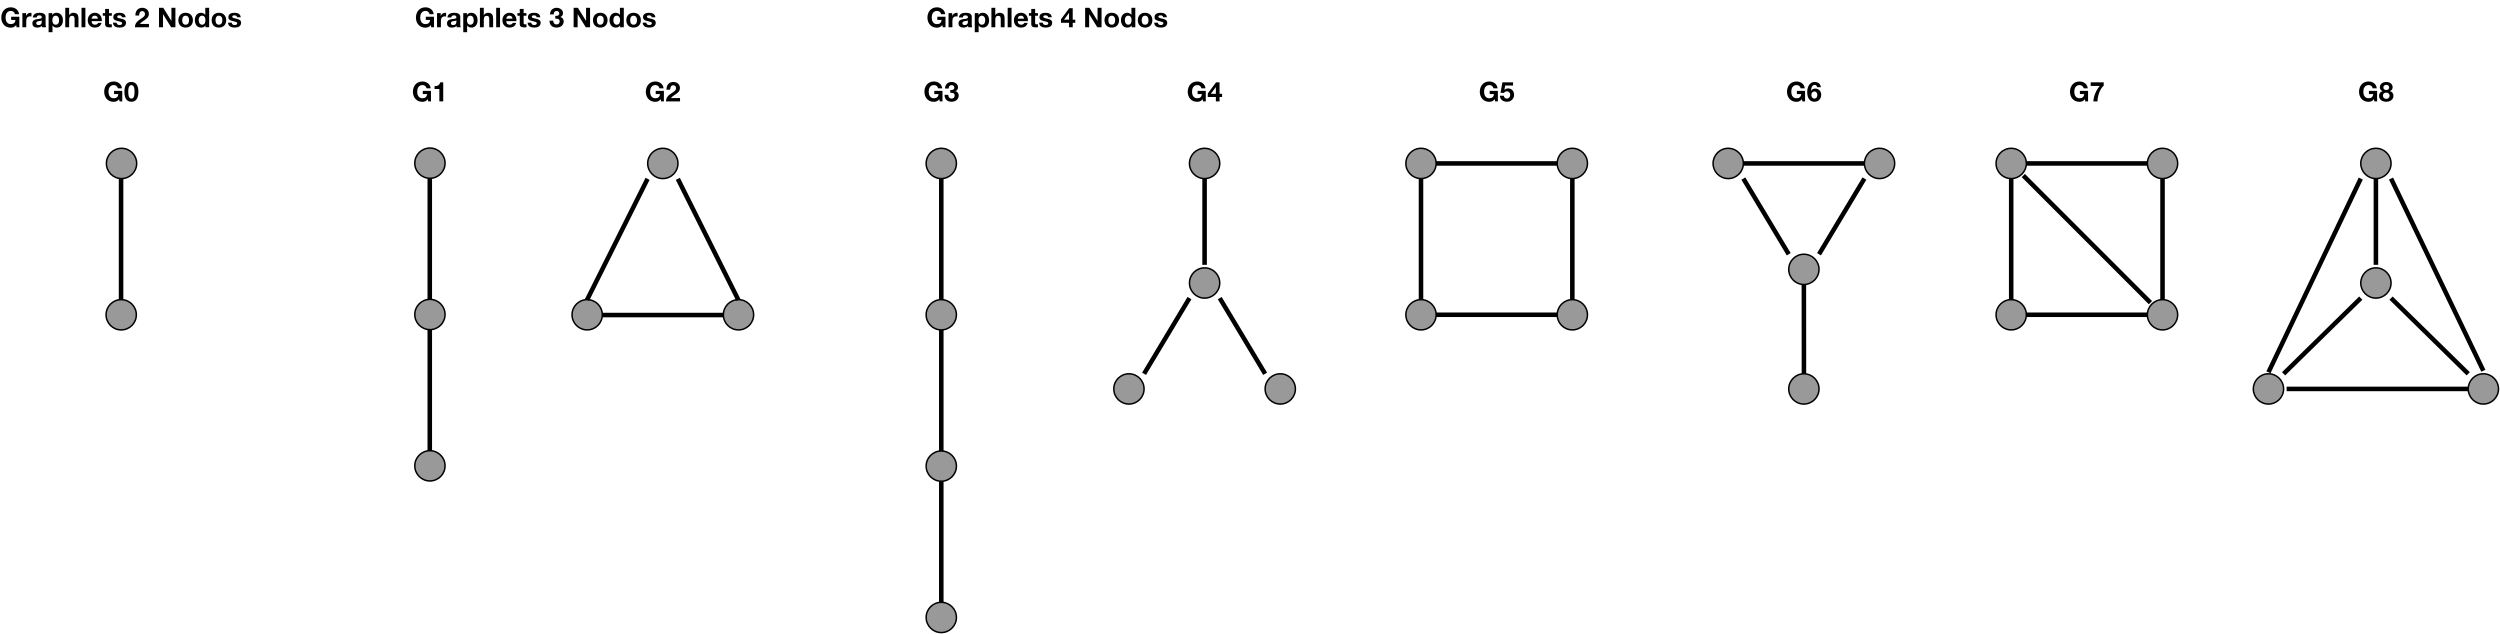 <svg width="1652" height="419" viewBox="0 0 1652 419" fill="none" xmlns="http://www.w3.org/2000/svg">
<path d="M80.313 118C85.836 118 90.313 113.523 90.313 108C90.313 102.477 85.836 98 80.313 98C74.79 98 70.313 102.477 70.313 108C70.313 113.523 74.79 118 80.313 118Z" fill="#999999" stroke="black"/>
<path d="M80.094 218.002C85.617 218.002 90.094 213.525 90.094 208.002C90.094 202.479 85.617 198.002 80.094 198.002C74.571 198.002 70.094 202.479 70.094 208.002C70.094 213.525 74.571 218.002 80.094 218.002Z" fill="#999999" stroke="black"/>
<path d="M80 118.182V198.182" stroke="black" stroke-width="3"/>
<path d="M78.7 65.542L78.988 67H80.788V60.052H75.388V62.158H78.232C78.148 63.058 77.848 63.748 77.332 64.228C76.828 64.696 76.108 64.93 75.172 64.93C74.536 64.93 73.996 64.81 73.552 64.57C73.108 64.318 72.748 63.988 72.472 63.58C72.196 63.172 71.992 62.716 71.86 62.212C71.74 61.696 71.68 61.168 71.68 60.628C71.68 60.064 71.74 59.518 71.86 58.99C71.992 58.462 72.196 57.994 72.472 57.586C72.748 57.166 73.108 56.836 73.552 56.596C73.996 56.344 74.536 56.218 75.172 56.218C75.856 56.218 76.438 56.398 76.918 56.758C77.398 57.118 77.722 57.658 77.89 58.378H80.59C80.518 57.646 80.32 56.998 79.996 56.434C79.672 55.87 79.258 55.396 78.754 55.012C78.262 54.628 77.704 54.34 77.08 54.148C76.468 53.944 75.832 53.842 75.172 53.842C74.188 53.842 73.3 54.016 72.508 54.364C71.728 54.712 71.068 55.192 70.528 55.804C69.988 56.416 69.574 57.136 69.286 57.964C68.998 58.78 68.854 59.668 68.854 60.628C68.854 61.564 68.998 62.44 69.286 63.256C69.574 64.06 69.988 64.762 70.528 65.362C71.068 65.962 71.728 66.436 72.508 66.784C73.3 67.12 74.188 67.288 75.172 67.288C75.796 67.288 76.414 67.162 77.026 66.91C77.638 66.646 78.196 66.19 78.7 65.542ZM84.762 60.646C84.762 60.43 84.762 60.172 84.762 59.872C84.774 59.56 84.798 59.242 84.834 58.918C84.87 58.594 84.93 58.276 85.014 57.964C85.098 57.64 85.212 57.352 85.356 57.1C85.512 56.848 85.704 56.644 85.932 56.488C86.172 56.332 86.466 56.254 86.814 56.254C87.162 56.254 87.456 56.332 87.696 56.488C87.936 56.644 88.134 56.848 88.29 57.1C88.446 57.352 88.56 57.64 88.632 57.964C88.716 58.276 88.776 58.594 88.812 58.918C88.86 59.242 88.884 59.56 88.884 59.872C88.896 60.172 88.902 60.43 88.902 60.646C88.902 61.006 88.89 61.444 88.866 61.96C88.842 62.464 88.764 62.956 88.632 63.436C88.512 63.904 88.308 64.306 88.02 64.642C87.744 64.978 87.342 65.146 86.814 65.146C86.298 65.146 85.902 64.978 85.626 64.642C85.35 64.306 85.146 63.904 85.014 63.436C84.894 62.956 84.822 62.464 84.798 61.96C84.774 61.444 84.762 61.006 84.762 60.646ZM82.206 60.646C82.206 61.906 82.326 62.962 82.566 63.814C82.818 64.654 83.154 65.326 83.574 65.83C83.994 66.334 84.48 66.694 85.032 66.91C85.596 67.126 86.19 67.234 86.814 67.234C87.45 67.234 88.044 67.126 88.596 66.91C89.16 66.694 89.652 66.334 90.072 65.83C90.504 65.326 90.84 64.654 91.08 63.814C91.332 62.962 91.458 61.906 91.458 60.646C91.458 59.422 91.332 58.396 91.08 57.568C90.84 56.728 90.504 56.056 90.072 55.552C89.652 55.048 89.16 54.688 88.596 54.472C88.044 54.256 87.45 54.148 86.814 54.148C86.19 54.148 85.596 54.256 85.032 54.472C84.48 54.688 83.994 55.048 83.574 55.552C83.154 56.056 82.818 56.728 82.566 57.568C82.326 58.396 82.206 59.422 82.206 60.646Z" fill="black"/>
<path d="M10.69 16.542L10.978 18H12.778V11.052H7.378V13.158H10.222C10.138 14.058 9.838 14.748 9.322 15.228C8.818 15.696 8.098 15.93 7.162 15.93C6.526 15.93 5.986 15.81 5.542 15.57C5.098 15.318 4.738 14.988 4.462 14.58C4.186 14.172 3.982 13.716 3.85 13.212C3.73 12.696 3.67 12.168 3.67 11.628C3.67 11.064 3.73 10.518 3.85 9.99C3.982 9.462 4.186 8.994 4.462 8.586C4.738 8.166 5.098 7.836 5.542 7.596C5.986 7.344 6.526 7.218 7.162 7.218C7.846 7.218 8.428 7.398 8.908 7.758C9.388 8.118 9.712 8.658 9.88 9.378H12.58C12.508 8.646 12.31 7.998 11.986 7.434C11.662 6.87 11.248 6.396 10.744 6.012C10.252 5.628 9.694 5.34 9.07 5.148C8.458 4.944 7.822 4.842 7.162 4.842C6.178 4.842 5.29 5.016 4.498 5.364C3.718 5.712 3.058 6.192 2.518 6.804C1.978 7.416 1.564 8.136 1.276 8.964C0.988 9.78 0.844 10.668 0.844 11.628C0.844 12.564 0.988 13.44 1.276 14.256C1.564 15.06 1.978 15.762 2.518 16.362C3.058 16.962 3.718 17.436 4.498 17.784C5.29 18.12 6.178 18.288 7.162 18.288C7.786 18.288 8.404 18.162 9.016 17.91C9.628 17.646 10.186 17.19 10.69 16.542ZM14.79 8.694V18H17.346V13.806C17.346 13.386 17.388 12.996 17.472 12.636C17.556 12.276 17.694 11.964 17.886 11.7C18.09 11.424 18.354 11.208 18.678 11.052C19.002 10.896 19.398 10.818 19.866 10.818C20.022 10.818 20.184 10.83 20.352 10.854C20.52 10.866 20.664 10.884 20.784 10.908V8.532C20.58 8.472 20.394 8.442 20.226 8.442C19.902 8.442 19.59 8.49 19.29 8.586C18.99 8.682 18.708 8.82 18.444 9C18.18 9.168 17.946 9.378 17.742 9.63C17.538 9.87 17.376 10.134 17.256 10.422H17.22V8.694H14.79ZM21.678 11.556C21.715 10.956 21.864 10.458 22.128 10.062C22.392 9.666 22.729 9.348 23.137 9.108C23.544 8.868 24 8.7 24.505 8.604C25.02 8.496 25.537 8.442 26.052 8.442C26.52 8.442 26.994 8.478 27.474 8.55C27.954 8.61 28.392 8.736 28.788 8.928C29.184 9.12 29.509 9.39 29.761 9.738C30.012 10.074 30.139 10.524 30.139 11.088V15.93C30.139 16.35 30.163 16.752 30.21 17.136C30.259 17.52 30.343 17.808 30.462 18H27.87C27.823 17.856 27.78 17.712 27.744 17.568C27.721 17.412 27.703 17.256 27.691 17.1C27.282 17.52 26.802 17.814 26.25 17.982C25.698 18.15 25.134 18.234 24.558 18.234C24.114 18.234 23.701 18.18 23.317 18.072C22.933 17.964 22.596 17.796 22.308 17.568C22.02 17.34 21.793 17.052 21.625 16.704C21.468 16.356 21.39 15.942 21.39 15.462C21.39 14.934 21.48 14.502 21.66 14.166C21.852 13.818 22.093 13.542 22.381 13.338C22.68 13.134 23.017 12.984 23.389 12.888C23.773 12.78 24.157 12.696 24.541 12.636C24.924 12.576 25.302 12.528 25.674 12.492C26.047 12.456 26.377 12.402 26.665 12.33C26.953 12.258 27.18 12.156 27.349 12.024C27.517 11.88 27.595 11.676 27.582 11.412C27.582 11.136 27.535 10.92 27.439 10.764C27.355 10.596 27.235 10.47 27.078 10.386C26.934 10.29 26.761 10.23 26.556 10.206C26.364 10.17 26.154 10.152 25.927 10.152C25.422 10.152 25.026 10.26 24.738 10.476C24.451 10.692 24.282 11.052 24.235 11.556H21.678ZM27.582 13.446C27.474 13.542 27.337 13.62 27.169 13.68C27.012 13.728 26.838 13.77 26.646 13.806C26.466 13.842 26.274 13.872 26.07 13.896C25.866 13.92 25.663 13.95 25.459 13.986C25.267 14.022 25.075 14.07 24.883 14.13C24.703 14.19 24.541 14.274 24.396 14.382C24.265 14.478 24.157 14.604 24.073 14.76C23.988 14.916 23.947 15.114 23.947 15.354C23.947 15.582 23.988 15.774 24.073 15.93C24.157 16.086 24.27 16.212 24.415 16.308C24.558 16.392 24.727 16.452 24.919 16.488C25.11 16.524 25.308 16.542 25.512 16.542C26.017 16.542 26.407 16.458 26.683 16.29C26.959 16.122 27.163 15.924 27.294 15.696C27.427 15.456 27.505 15.216 27.529 14.976C27.564 14.736 27.582 14.544 27.582 14.4V13.446ZM36.82 16.326C36.412 16.326 36.064 16.242 35.776 16.074C35.488 15.906 35.254 15.69 35.074 15.426C34.906 15.15 34.78 14.832 34.696 14.472C34.624 14.112 34.588 13.746 34.588 13.374C34.588 12.99 34.624 12.618 34.696 12.258C34.768 11.898 34.888 11.58 35.056 11.304C35.236 11.028 35.464 10.806 35.74 10.638C36.028 10.458 36.382 10.368 36.802 10.368C37.21 10.368 37.552 10.458 37.828 10.638C38.116 10.806 38.35 11.034 38.53 11.322C38.71 11.598 38.836 11.916 38.908 12.276C38.992 12.636 39.034 13.002 39.034 13.374C39.034 13.746 38.998 14.112 38.926 14.472C38.854 14.832 38.728 15.15 38.548 15.426C38.38 15.69 38.152 15.906 37.864 16.074C37.588 16.242 37.24 16.326 36.82 16.326ZM32.122 8.694V21.258H34.678V16.848H34.714C35.026 17.304 35.422 17.652 35.902 17.892C36.394 18.12 36.928 18.234 37.504 18.234C38.188 18.234 38.782 18.102 39.286 17.838C39.802 17.574 40.228 17.22 40.564 16.776C40.912 16.332 41.17 15.822 41.338 15.246C41.506 14.67 41.59 14.07 41.59 13.446C41.59 12.786 41.506 12.156 41.338 11.556C41.17 10.944 40.912 10.41 40.564 9.954C40.216 9.498 39.778 9.132 39.25 8.856C38.722 8.58 38.092 8.442 37.36 8.442C36.784 8.442 36.256 8.556 35.776 8.784C35.296 9.012 34.9 9.378 34.588 9.882H34.552V8.694H32.122ZM43.126 5.148V18H45.682V13.122C45.682 12.174 45.838 11.496 46.15 11.088C46.462 10.668 46.966 10.458 47.662 10.458C48.274 10.458 48.7 10.65 48.94 11.034C49.18 11.406 49.3 11.976 49.3 12.744V18H51.856V12.276C51.856 11.7 51.802 11.178 51.694 10.71C51.598 10.23 51.424 9.828 51.172 9.504C50.92 9.168 50.572 8.91 50.128 8.73C49.696 8.538 49.138 8.442 48.454 8.442C47.974 8.442 47.482 8.568 46.978 8.82C46.474 9.06 46.06 9.45 45.736 9.99H45.682V5.148H43.126ZM53.868 5.148V18H56.424V5.148H53.868ZM64.701 12.348H60.543C60.555 12.168 60.591 11.964 60.651 11.736C60.723 11.508 60.837 11.292 60.993 11.088C61.161 10.884 61.377 10.716 61.641 10.584C61.917 10.44 62.259 10.368 62.667 10.368C63.291 10.368 63.753 10.536 64.053 10.872C64.365 11.208 64.581 11.7 64.701 12.348ZM60.543 13.968H67.257C67.305 13.248 67.245 12.558 67.077 11.898C66.909 11.238 66.633 10.65 66.249 10.134C65.877 9.618 65.397 9.21 64.809 8.91C64.221 8.598 63.531 8.442 62.739 8.442C62.031 8.442 61.383 8.568 60.795 8.82C60.219 9.072 59.721 9.42 59.301 9.864C58.881 10.296 58.557 10.812 58.329 11.412C58.101 12.012 57.987 12.66 57.987 13.356C57.987 14.076 58.095 14.736 58.311 15.336C58.539 15.936 58.857 16.452 59.265 16.884C59.673 17.316 60.171 17.652 60.759 17.892C61.347 18.12 62.007 18.234 62.739 18.234C63.795 18.234 64.695 17.994 65.439 17.514C66.183 17.034 66.735 16.236 67.095 15.12H64.845C64.761 15.408 64.533 15.684 64.161 15.948C63.789 16.2 63.345 16.326 62.829 16.326C62.109 16.326 61.557 16.14 61.173 15.768C60.789 15.396 60.579 14.796 60.543 13.968ZM72.013 8.694V5.904H69.457V8.694H67.909V10.404H69.457V15.894C69.457 16.362 69.535 16.74 69.691 17.028C69.847 17.316 70.057 17.538 70.321 17.694C70.597 17.85 70.909 17.952 71.257 18C71.617 18.06 71.995 18.09 72.391 18.09C72.643 18.09 72.901 18.084 73.165 18.072C73.429 18.06 73.669 18.036 73.885 18V16.02C73.765 16.044 73.639 16.062 73.507 16.074C73.375 16.086 73.237 16.092 73.093 16.092C72.661 16.092 72.373 16.02 72.229 15.876C72.085 15.732 72.013 15.444 72.013 15.012V10.404H73.885V8.694H72.013ZM77.081 14.976H74.651C74.675 15.6 74.813 16.122 75.065 16.542C75.329 16.95 75.659 17.28 76.055 17.532C76.463 17.784 76.925 17.964 77.441 18.072C77.957 18.18 78.485 18.234 79.025 18.234C79.553 18.234 80.069 18.18 80.573 18.072C81.089 17.976 81.545 17.802 81.941 17.55C82.337 17.298 82.655 16.968 82.895 16.56C83.147 16.14 83.273 15.624 83.273 15.012C83.273 14.58 83.189 14.22 83.021 13.932C82.853 13.632 82.631 13.386 82.355 13.194C82.079 12.99 81.761 12.828 81.401 12.708C81.053 12.588 80.693 12.486 80.321 12.402C79.961 12.318 79.607 12.24 79.259 12.168C78.911 12.096 78.599 12.018 78.323 11.934C78.059 11.838 77.843 11.718 77.675 11.574C77.507 11.43 77.423 11.244 77.423 11.016C77.423 10.824 77.471 10.674 77.567 10.566C77.663 10.446 77.777 10.356 77.909 10.296C78.053 10.236 78.209 10.2 78.377 10.188C78.545 10.164 78.701 10.152 78.845 10.152C79.301 10.152 79.697 10.242 80.033 10.422C80.369 10.59 80.555 10.92 80.591 11.412H83.021C82.973 10.836 82.823 10.362 82.571 9.99C82.331 9.606 82.025 9.3 81.653 9.072C81.281 8.844 80.855 8.682 80.375 8.586C79.907 8.49 79.421 8.442 78.917 8.442C78.413 8.442 77.921 8.49 77.441 8.586C76.961 8.67 76.529 8.826 76.145 9.054C75.761 9.27 75.449 9.57 75.209 9.954C74.981 10.338 74.867 10.83 74.867 11.43C74.867 11.838 74.951 12.186 75.119 12.474C75.287 12.75 75.509 12.984 75.785 13.176C76.061 13.356 76.373 13.506 76.721 13.626C77.081 13.734 77.447 13.83 77.819 13.914C78.731 14.106 79.439 14.298 79.943 14.49C80.459 14.682 80.717 14.97 80.717 15.354C80.717 15.582 80.663 15.774 80.555 15.93C80.447 16.074 80.309 16.194 80.141 16.29C79.985 16.374 79.805 16.44 79.601 16.488C79.409 16.524 79.223 16.542 79.043 16.542C78.791 16.542 78.545 16.512 78.305 16.452C78.077 16.392 77.873 16.302 77.693 16.182C77.513 16.05 77.363 15.888 77.243 15.696C77.135 15.492 77.081 15.252 77.081 14.976ZM89.473 10.242H91.921C91.921 9.906 91.951 9.57 92.011 9.234C92.083 8.886 92.197 8.574 92.353 8.298C92.509 8.01 92.713 7.782 92.965 7.614C93.229 7.434 93.547 7.344 93.919 7.344C94.471 7.344 94.921 7.518 95.269 7.866C95.629 8.202 95.809 8.676 95.809 9.288C95.809 9.672 95.719 10.014 95.539 10.314C95.371 10.614 95.155 10.884 94.891 11.124C94.639 11.364 94.357 11.586 94.045 11.79C93.733 11.982 93.439 12.174 93.163 12.366C92.623 12.738 92.107 13.104 91.615 13.464C91.135 13.824 90.715 14.22 90.355 14.652C89.995 15.072 89.707 15.552 89.491 16.092C89.287 16.632 89.185 17.268 89.185 18H98.437V15.804H92.479C92.791 15.372 93.151 14.994 93.559 14.67C93.967 14.346 94.387 14.046 94.819 13.77C95.251 13.482 95.677 13.194 96.097 12.906C96.529 12.618 96.913 12.3 97.249 11.952C97.585 11.592 97.855 11.184 98.059 10.728C98.263 10.272 98.365 9.726 98.365 9.09C98.365 8.478 98.245 7.926 98.005 7.434C97.777 6.942 97.465 6.528 97.069 6.192C96.673 5.856 96.211 5.598 95.683 5.418C95.167 5.238 94.621 5.148 94.045 5.148C93.289 5.148 92.617 5.28 92.029 5.544C91.453 5.796 90.973 6.156 90.589 6.624C90.205 7.08 89.917 7.62 89.725 8.244C89.533 8.856 89.449 9.522 89.473 10.242ZM105.06 5.148V18H107.706V9.396H107.742L113.088 18H115.914V5.148H113.268V13.77H113.232L107.868 5.148H105.06ZM120.4 13.356C120.4 12.984 120.436 12.618 120.508 12.258C120.58 11.898 120.7 11.58 120.868 11.304C121.048 11.028 121.282 10.806 121.57 10.638C121.858 10.458 122.218 10.368 122.65 10.368C123.082 10.368 123.442 10.458 123.73 10.638C124.03 10.806 124.264 11.028 124.432 11.304C124.612 11.58 124.738 11.898 124.81 12.258C124.882 12.618 124.918 12.984 124.918 13.356C124.918 13.728 124.882 14.094 124.81 14.454C124.738 14.802 124.612 15.12 124.432 15.408C124.264 15.684 124.03 15.906 123.73 16.074C123.442 16.242 123.082 16.326 122.65 16.326C122.218 16.326 121.858 16.242 121.57 16.074C121.282 15.906 121.048 15.684 120.868 15.408C120.7 15.12 120.58 14.802 120.508 14.454C120.436 14.094 120.4 13.728 120.4 13.356ZM117.844 13.356C117.844 14.1 117.958 14.772 118.186 15.372C118.414 15.972 118.738 16.488 119.158 16.92C119.578 17.34 120.082 17.664 120.67 17.892C121.258 18.12 121.918 18.234 122.65 18.234C123.382 18.234 124.042 18.12 124.63 17.892C125.23 17.664 125.74 17.34 126.16 16.92C126.58 16.488 126.904 15.972 127.132 15.372C127.36 14.772 127.474 14.1 127.474 13.356C127.474 12.612 127.36 11.94 127.132 11.34C126.904 10.728 126.58 10.212 126.16 9.792C125.74 9.36 125.23 9.03 124.63 8.802C124.042 8.562 123.382 8.442 122.65 8.442C121.918 8.442 121.258 8.562 120.67 8.802C120.082 9.03 119.578 9.36 119.158 9.792C118.738 10.212 118.414 10.728 118.186 11.34C117.958 11.94 117.844 12.612 117.844 13.356ZM135.742 13.32C135.742 13.704 135.706 14.076 135.634 14.436C135.562 14.796 135.442 15.12 135.274 15.408C135.106 15.684 134.878 15.906 134.59 16.074C134.314 16.242 133.966 16.326 133.546 16.326C133.15 16.326 132.808 16.242 132.52 16.074C132.244 15.894 132.01 15.666 131.818 15.39C131.638 15.102 131.506 14.778 131.422 14.418C131.338 14.058 131.296 13.698 131.296 13.338C131.296 12.954 131.332 12.588 131.404 12.24C131.488 11.88 131.614 11.562 131.782 11.286C131.962 11.01 132.196 10.788 132.484 10.62C132.772 10.452 133.126 10.368 133.546 10.368C133.966 10.368 134.314 10.452 134.59 10.62C134.866 10.788 135.088 11.01 135.256 11.286C135.436 11.55 135.562 11.862 135.634 12.222C135.706 12.57 135.742 12.936 135.742 13.32ZM135.778 16.812V18H138.208V5.148H135.652V9.828H135.616C135.328 9.372 134.932 9.03 134.428 8.802C133.936 8.562 133.414 8.442 132.862 8.442C132.178 8.442 131.578 8.58 131.062 8.856C130.546 9.12 130.114 9.474 129.766 9.918C129.43 10.362 129.172 10.878 128.992 11.466C128.824 12.042 128.74 12.642 128.74 13.266C128.74 13.914 128.824 14.538 128.992 15.138C129.172 15.738 129.43 16.272 129.766 16.74C130.114 17.196 130.552 17.562 131.08 17.838C131.608 18.102 132.22 18.234 132.916 18.234C133.528 18.234 134.074 18.126 134.554 17.91C135.046 17.682 135.442 17.316 135.742 16.812H135.778ZM142.408 13.356C142.408 12.984 142.444 12.618 142.516 12.258C142.588 11.898 142.708 11.58 142.876 11.304C143.056 11.028 143.29 10.806 143.578 10.638C143.866 10.458 144.226 10.368 144.658 10.368C145.09 10.368 145.45 10.458 145.738 10.638C146.038 10.806 146.272 11.028 146.44 11.304C146.62 11.58 146.746 11.898 146.818 12.258C146.89 12.618 146.926 12.984 146.926 13.356C146.926 13.728 146.89 14.094 146.818 14.454C146.746 14.802 146.62 15.12 146.44 15.408C146.272 15.684 146.038 15.906 145.738 16.074C145.45 16.242 145.09 16.326 144.658 16.326C144.226 16.326 143.866 16.242 143.578 16.074C143.29 15.906 143.056 15.684 142.876 15.408C142.708 15.12 142.588 14.802 142.516 14.454C142.444 14.094 142.408 13.728 142.408 13.356ZM139.852 13.356C139.852 14.1 139.966 14.772 140.194 15.372C140.422 15.972 140.746 16.488 141.166 16.92C141.586 17.34 142.09 17.664 142.678 17.892C143.266 18.12 143.926 18.234 144.658 18.234C145.39 18.234 146.05 18.12 146.638 17.892C147.238 17.664 147.748 17.34 148.168 16.92C148.588 16.488 148.912 15.972 149.14 15.372C149.368 14.772 149.482 14.1 149.482 13.356C149.482 12.612 149.368 11.94 149.14 11.34C148.912 10.728 148.588 10.212 148.168 9.792C147.748 9.36 147.238 9.03 146.638 8.802C146.05 8.562 145.39 8.442 144.658 8.442C143.926 8.442 143.266 8.562 142.678 8.802C142.09 9.03 141.586 9.36 141.166 9.792C140.746 10.212 140.422 10.728 140.194 11.34C139.966 11.94 139.852 12.612 139.852 13.356ZM153.124 14.976H150.694C150.718 15.6 150.856 16.122 151.108 16.542C151.372 16.95 151.702 17.28 152.098 17.532C152.506 17.784 152.968 17.964 153.484 18.072C154 18.18 154.528 18.234 155.068 18.234C155.596 18.234 156.112 18.18 156.616 18.072C157.132 17.976 157.588 17.802 157.984 17.55C158.38 17.298 158.698 16.968 158.938 16.56C159.19 16.14 159.316 15.624 159.316 15.012C159.316 14.58 159.232 14.22 159.064 13.932C158.896 13.632 158.674 13.386 158.398 13.194C158.122 12.99 157.804 12.828 157.444 12.708C157.096 12.588 156.736 12.486 156.364 12.402C156.004 12.318 155.65 12.24 155.302 12.168C154.954 12.096 154.642 12.018 154.366 11.934C154.102 11.838 153.886 11.718 153.718 11.574C153.55 11.43 153.466 11.244 153.466 11.016C153.466 10.824 153.514 10.674 153.61 10.566C153.706 10.446 153.82 10.356 153.952 10.296C154.096 10.236 154.252 10.2 154.42 10.188C154.588 10.164 154.744 10.152 154.888 10.152C155.344 10.152 155.74 10.242 156.076 10.422C156.412 10.59 156.598 10.92 156.634 11.412H159.064C159.016 10.836 158.866 10.362 158.614 9.99C158.374 9.606 158.068 9.3 157.696 9.072C157.324 8.844 156.898 8.682 156.418 8.586C155.95 8.49 155.464 8.442 154.96 8.442C154.456 8.442 153.964 8.49 153.484 8.586C153.004 8.67 152.572 8.826 152.188 9.054C151.804 9.27 151.492 9.57 151.252 9.954C151.024 10.338 150.91 10.83 150.91 11.43C150.91 11.838 150.994 12.186 151.162 12.474C151.33 12.75 151.552 12.984 151.828 13.176C152.104 13.356 152.416 13.506 152.764 13.626C153.124 13.734 153.49 13.83 153.862 13.914C154.774 14.106 155.482 14.298 155.986 14.49C156.502 14.682 156.76 14.97 156.76 15.354C156.76 15.582 156.706 15.774 156.598 15.93C156.49 16.074 156.352 16.194 156.184 16.29C156.028 16.374 155.848 16.44 155.644 16.488C155.452 16.524 155.266 16.542 155.086 16.542C154.834 16.542 154.588 16.512 154.348 16.452C154.12 16.392 153.916 16.302 153.736 16.182C153.556 16.05 153.406 15.888 153.286 15.696C153.178 15.492 153.124 15.252 153.124 14.976Z" fill="black"/>
<path d="M284.094 117.82C289.617 117.82 294.094 113.343 294.094 107.82C294.094 102.297 289.617 97.82 284.094 97.82C278.571 97.82 274.094 102.297 274.094 107.82C274.094 113.343 278.571 117.82 284.094 117.82Z" fill="#999999" stroke="black"/>
<path d="M284.094 217.82C289.617 217.82 294.094 213.343 294.094 207.82C294.094 202.297 289.617 197.82 284.094 197.82C278.571 197.82 274.094 202.297 274.094 207.82C274.094 213.343 278.571 217.82 284.094 217.82Z" fill="#999999" stroke="black"/>
<path d="M284.094 317.82C289.617 317.82 294.094 313.343 294.094 307.82C294.094 302.297 289.617 297.82 284.094 297.82C278.571 297.82 274.094 302.297 274.094 307.82C274.094 313.343 278.571 317.82 284.094 317.82Z" fill="#999999" stroke="black"/>
<path d="M438 118C443.523 118 448 113.523 448 108C448 102.477 443.523 98 438 98C432.477 98 428 102.477 428 108C428 113.523 432.477 118 438 118Z" fill="#999999" stroke="black"/>
<path d="M488 218C493.523 218 498 213.523 498 208C498 202.477 493.523 198 488 198C482.477 198 478 202.477 478 208C478 213.523 482.477 218 488 218Z" fill="#999999" stroke="black"/>
<path d="M388 218C393.523 218 398 213.523 398 208C398 202.477 393.523 198 388 198C382.477 198 378 202.477 378 208C378 213.523 382.477 218 388 218Z" fill="#999999" stroke="black"/>
<path d="M284 118V198" stroke="black" stroke-width="3"/>
<path d="M284 218V298" stroke="black" stroke-width="3"/>
<path d="M387.906 198.18L427.906 118.18" stroke="black" stroke-width="3"/>
<path d="M447.906 118.18L487.906 198.18" stroke="black" stroke-width="3"/>
<path d="M477.906 208.18H397.906" stroke="black" stroke-width="3"/>
<path d="M284.69 16.542L284.978 18H286.778V11.052H281.378V13.158H284.222C284.138 14.058 283.838 14.748 283.322 15.228C282.818 15.696 282.098 15.93 281.162 15.93C280.526 15.93 279.986 15.81 279.542 15.57C279.098 15.318 278.738 14.988 278.462 14.58C278.186 14.172 277.982 13.716 277.85 13.212C277.73 12.696 277.67 12.168 277.67 11.628C277.67 11.064 277.73 10.518 277.85 9.99C277.982 9.462 278.186 8.994 278.462 8.586C278.738 8.166 279.098 7.836 279.542 7.596C279.986 7.344 280.526 7.218 281.162 7.218C281.846 7.218 282.428 7.398 282.908 7.758C283.388 8.118 283.712 8.658 283.88 9.378H286.58C286.508 8.646 286.31 7.998 285.986 7.434C285.662 6.87 285.248 6.396 284.744 6.012C284.252 5.628 283.694 5.34 283.07 5.148C282.458 4.944 281.822 4.842 281.162 4.842C280.178 4.842 279.29 5.016 278.498 5.364C277.718 5.712 277.058 6.192 276.518 6.804C275.978 7.416 275.564 8.136 275.276 8.964C274.988 9.78 274.844 10.668 274.844 11.628C274.844 12.564 274.988 13.44 275.276 14.256C275.564 15.06 275.978 15.762 276.518 16.362C277.058 16.962 277.718 17.436 278.498 17.784C279.29 18.12 280.178 18.288 281.162 18.288C281.786 18.288 282.404 18.162 283.016 17.91C283.628 17.646 284.186 17.19 284.69 16.542ZM288.79 8.694V18H291.346V13.806C291.346 13.386 291.388 12.996 291.472 12.636C291.556 12.276 291.694 11.964 291.886 11.7C292.09 11.424 292.354 11.208 292.678 11.052C293.002 10.896 293.398 10.818 293.866 10.818C294.022 10.818 294.184 10.83 294.352 10.854C294.52 10.866 294.664 10.884 294.784 10.908V8.532C294.58 8.472 294.394 8.442 294.226 8.442C293.902 8.442 293.59 8.49 293.29 8.586C292.99 8.682 292.708 8.82 292.444 9C292.18 9.168 291.946 9.378 291.742 9.63C291.538 9.87 291.376 10.134 291.256 10.422H291.22V8.694H288.79ZM295.678 11.556C295.714 10.956 295.864 10.458 296.128 10.062C296.392 9.666 296.728 9.348 297.136 9.108C297.544 8.868 298 8.7 298.504 8.604C299.02 8.496 299.536 8.442 300.052 8.442C300.52 8.442 300.994 8.478 301.474 8.55C301.954 8.61 302.392 8.736 302.788 8.928C303.184 9.12 303.508 9.39 303.76 9.738C304.012 10.074 304.138 10.524 304.138 11.088V15.93C304.138 16.35 304.162 16.752 304.21 17.136C304.258 17.52 304.342 17.808 304.462 18H301.87C301.822 17.856 301.78 17.712 301.744 17.568C301.72 17.412 301.702 17.256 301.69 17.1C301.282 17.52 300.802 17.814 300.25 17.982C299.698 18.15 299.134 18.234 298.558 18.234C298.114 18.234 297.7 18.18 297.316 18.072C296.932 17.964 296.596 17.796 296.308 17.568C296.02 17.34 295.792 17.052 295.624 16.704C295.468 16.356 295.39 15.942 295.39 15.462C295.39 14.934 295.48 14.502 295.66 14.166C295.852 13.818 296.092 13.542 296.38 13.338C296.68 13.134 297.016 12.984 297.388 12.888C297.772 12.78 298.156 12.696 298.54 12.636C298.924 12.576 299.302 12.528 299.674 12.492C300.046 12.456 300.376 12.402 300.664 12.33C300.952 12.258 301.18 12.156 301.348 12.024C301.516 11.88 301.594 11.676 301.582 11.412C301.582 11.136 301.534 10.92 301.438 10.764C301.354 10.596 301.234 10.47 301.078 10.386C300.934 10.29 300.76 10.23 300.556 10.206C300.364 10.17 300.154 10.152 299.926 10.152C299.422 10.152 299.026 10.26 298.738 10.476C298.45 10.692 298.282 11.052 298.234 11.556H295.678ZM301.582 13.446C301.474 13.542 301.336 13.62 301.168 13.68C301.012 13.728 300.838 13.77 300.646 13.806C300.466 13.842 300.274 13.872 300.07 13.896C299.866 13.92 299.662 13.95 299.458 13.986C299.266 14.022 299.074 14.07 298.882 14.13C298.702 14.19 298.54 14.274 298.396 14.382C298.264 14.478 298.156 14.604 298.072 14.76C297.988 14.916 297.946 15.114 297.946 15.354C297.946 15.582 297.988 15.774 298.072 15.93C298.156 16.086 298.27 16.212 298.414 16.308C298.558 16.392 298.726 16.452 298.918 16.488C299.11 16.524 299.308 16.542 299.512 16.542C300.016 16.542 300.406 16.458 300.682 16.29C300.958 16.122 301.162 15.924 301.294 15.696C301.426 15.456 301.504 15.216 301.528 14.976C301.564 14.736 301.582 14.544 301.582 14.4V13.446ZM310.82 16.326C310.412 16.326 310.064 16.242 309.776 16.074C309.488 15.906 309.254 15.69 309.074 15.426C308.906 15.15 308.78 14.832 308.696 14.472C308.624 14.112 308.588 13.746 308.588 13.374C308.588 12.99 308.624 12.618 308.696 12.258C308.768 11.898 308.888 11.58 309.056 11.304C309.236 11.028 309.464 10.806 309.74 10.638C310.028 10.458 310.382 10.368 310.802 10.368C311.21 10.368 311.552 10.458 311.828 10.638C312.116 10.806 312.35 11.034 312.53 11.322C312.71 11.598 312.836 11.916 312.908 12.276C312.992 12.636 313.034 13.002 313.034 13.374C313.034 13.746 312.998 14.112 312.926 14.472C312.854 14.832 312.728 15.15 312.548 15.426C312.38 15.69 312.152 15.906 311.864 16.074C311.588 16.242 311.24 16.326 310.82 16.326ZM306.122 8.694V21.258H308.678V16.848H308.714C309.026 17.304 309.422 17.652 309.902 17.892C310.394 18.12 310.928 18.234 311.504 18.234C312.188 18.234 312.782 18.102 313.286 17.838C313.802 17.574 314.228 17.22 314.564 16.776C314.912 16.332 315.17 15.822 315.338 15.246C315.506 14.67 315.59 14.07 315.59 13.446C315.59 12.786 315.506 12.156 315.338 11.556C315.17 10.944 314.912 10.41 314.564 9.954C314.216 9.498 313.778 9.132 313.25 8.856C312.722 8.58 312.092 8.442 311.36 8.442C310.784 8.442 310.256 8.556 309.776 8.784C309.296 9.012 308.9 9.378 308.588 9.882H308.552V8.694H306.122ZM317.126 5.148V18H319.682V13.122C319.682 12.174 319.838 11.496 320.15 11.088C320.462 10.668 320.966 10.458 321.662 10.458C322.274 10.458 322.7 10.65 322.94 11.034C323.18 11.406 323.3 11.976 323.3 12.744V18H325.856V12.276C325.856 11.7 325.802 11.178 325.694 10.71C325.598 10.23 325.424 9.828 325.172 9.504C324.92 9.168 324.572 8.91 324.128 8.73C323.696 8.538 323.138 8.442 322.454 8.442C321.974 8.442 321.482 8.568 320.978 8.82C320.474 9.06 320.06 9.45 319.736 9.99H319.682V5.148H317.126ZM327.868 5.148V18H330.424V5.148H327.868ZM338.701 12.348H334.543C334.555 12.168 334.591 11.964 334.651 11.736C334.723 11.508 334.837 11.292 334.993 11.088C335.161 10.884 335.377 10.716 335.641 10.584C335.917 10.44 336.259 10.368 336.667 10.368C337.291 10.368 337.753 10.536 338.053 10.872C338.365 11.208 338.581 11.7 338.701 12.348ZM334.543 13.968H341.257C341.305 13.248 341.245 12.558 341.077 11.898C340.909 11.238 340.633 10.65 340.249 10.134C339.877 9.618 339.397 9.21 338.809 8.91C338.221 8.598 337.531 8.442 336.739 8.442C336.031 8.442 335.383 8.568 334.795 8.82C334.219 9.072 333.721 9.42 333.301 9.864C332.881 10.296 332.557 10.812 332.329 11.412C332.101 12.012 331.987 12.66 331.987 13.356C331.987 14.076 332.095 14.736 332.311 15.336C332.539 15.936 332.857 16.452 333.265 16.884C333.673 17.316 334.171 17.652 334.759 17.892C335.347 18.12 336.007 18.234 336.739 18.234C337.795 18.234 338.695 17.994 339.439 17.514C340.183 17.034 340.735 16.236 341.095 15.12H338.845C338.761 15.408 338.533 15.684 338.161 15.948C337.789 16.2 337.345 16.326 336.829 16.326C336.109 16.326 335.557 16.14 335.173 15.768C334.789 15.396 334.579 14.796 334.543 13.968ZM346.013 8.694V5.904H343.457V8.694H341.909V10.404H343.457V15.894C343.457 16.362 343.535 16.74 343.691 17.028C343.847 17.316 344.057 17.538 344.321 17.694C344.597 17.85 344.909 17.952 345.257 18C345.617 18.06 345.995 18.09 346.391 18.09C346.643 18.09 346.901 18.084 347.165 18.072C347.429 18.06 347.669 18.036 347.885 18V16.02C347.765 16.044 347.639 16.062 347.507 16.074C347.375 16.086 347.237 16.092 347.093 16.092C346.661 16.092 346.373 16.02 346.229 15.876C346.085 15.732 346.013 15.444 346.013 15.012V10.404H347.885V8.694H346.013ZM351.081 14.976H348.651C348.675 15.6 348.813 16.122 349.065 16.542C349.329 16.95 349.659 17.28 350.055 17.532C350.463 17.784 350.925 17.964 351.441 18.072C351.957 18.18 352.485 18.234 353.025 18.234C353.553 18.234 354.069 18.18 354.573 18.072C355.089 17.976 355.545 17.802 355.941 17.55C356.337 17.298 356.655 16.968 356.895 16.56C357.147 16.14 357.273 15.624 357.273 15.012C357.273 14.58 357.189 14.22 357.021 13.932C356.853 13.632 356.631 13.386 356.355 13.194C356.079 12.99 355.761 12.828 355.401 12.708C355.053 12.588 354.693 12.486 354.321 12.402C353.961 12.318 353.607 12.24 353.259 12.168C352.911 12.096 352.599 12.018 352.323 11.934C352.059 11.838 351.843 11.718 351.675 11.574C351.507 11.43 351.423 11.244 351.423 11.016C351.423 10.824 351.471 10.674 351.567 10.566C351.663 10.446 351.777 10.356 351.909 10.296C352.053 10.236 352.209 10.2 352.377 10.188C352.545 10.164 352.701 10.152 352.845 10.152C353.301 10.152 353.697 10.242 354.033 10.422C354.369 10.59 354.555 10.92 354.591 11.412H357.021C356.973 10.836 356.823 10.362 356.571 9.99C356.331 9.606 356.025 9.3 355.653 9.072C355.281 8.844 354.855 8.682 354.375 8.586C353.907 8.49 353.421 8.442 352.917 8.442C352.413 8.442 351.921 8.49 351.441 8.586C350.961 8.67 350.529 8.826 350.145 9.054C349.761 9.27 349.449 9.57 349.209 9.954C348.981 10.338 348.867 10.83 348.867 11.43C348.867 11.838 348.951 12.186 349.119 12.474C349.287 12.75 349.509 12.984 349.785 13.176C350.061 13.356 350.373 13.506 350.721 13.626C351.081 13.734 351.447 13.83 351.819 13.914C352.731 14.106 353.439 14.298 353.943 14.49C354.459 14.682 354.717 14.97 354.717 15.354C354.717 15.582 354.663 15.774 354.555 15.93C354.447 16.074 354.309 16.194 354.141 16.29C353.985 16.374 353.805 16.44 353.601 16.488C353.409 16.524 353.223 16.542 353.043 16.542C352.791 16.542 352.545 16.512 352.305 16.452C352.077 16.392 351.873 16.302 351.693 16.182C351.513 16.05 351.363 15.888 351.243 15.696C351.135 15.492 351.081 15.252 351.081 14.976ZM366.911 10.494V12.294C367.223 12.294 367.547 12.306 367.883 12.33C368.231 12.342 368.549 12.408 368.837 12.528C369.125 12.636 369.359 12.816 369.539 13.068C369.731 13.32 369.827 13.686 369.827 14.166C369.827 14.778 369.629 15.264 369.233 15.624C368.837 15.972 368.351 16.146 367.775 16.146C367.403 16.146 367.079 16.08 366.803 15.948C366.539 15.816 366.317 15.642 366.137 15.426C365.957 15.198 365.819 14.934 365.723 14.634C365.627 14.322 365.573 13.998 365.561 13.662H363.131C363.119 14.394 363.221 15.042 363.437 15.606C363.665 16.17 363.983 16.65 364.391 17.046C364.799 17.43 365.291 17.724 365.867 17.928C366.455 18.132 367.103 18.234 367.811 18.234C368.423 18.234 369.011 18.144 369.575 17.964C370.139 17.784 370.637 17.52 371.069 17.172C371.501 16.824 371.843 16.392 372.095 15.876C372.359 15.36 372.491 14.772 372.491 14.112C372.491 13.392 372.293 12.774 371.897 12.258C371.501 11.742 370.955 11.406 370.259 11.25V11.214C370.847 11.046 371.285 10.728 371.573 10.26C371.873 9.792 372.023 9.252 372.023 8.64C372.023 8.076 371.897 7.578 371.645 7.146C371.393 6.714 371.063 6.348 370.655 6.048C370.259 5.748 369.809 5.526 369.305 5.382C368.801 5.226 368.297 5.148 367.793 5.148C367.145 5.148 366.557 5.256 366.029 5.472C365.501 5.676 365.045 5.97 364.661 6.354C364.289 6.738 363.995 7.2 363.779 7.74C363.575 8.268 363.461 8.856 363.437 9.504H365.867C365.855 8.856 366.011 8.322 366.335 7.902C366.671 7.47 367.163 7.254 367.811 7.254C368.279 7.254 368.693 7.398 369.053 7.686C369.413 7.974 369.593 8.388 369.593 8.928C369.593 9.288 369.503 9.576 369.323 9.792C369.155 10.008 368.933 10.176 368.657 10.296C368.393 10.404 368.105 10.47 367.793 10.494C367.481 10.518 367.187 10.518 366.911 10.494ZM379.06 5.148V18H381.706V9.396H381.742L387.088 18H389.914V5.148H387.268V13.77H387.232L381.868 5.148H379.06ZM394.4 13.356C394.4 12.984 394.436 12.618 394.508 12.258C394.58 11.898 394.7 11.58 394.868 11.304C395.048 11.028 395.282 10.806 395.57 10.638C395.858 10.458 396.218 10.368 396.65 10.368C397.082 10.368 397.442 10.458 397.73 10.638C398.03 10.806 398.264 11.028 398.432 11.304C398.612 11.58 398.738 11.898 398.81 12.258C398.882 12.618 398.918 12.984 398.918 13.356C398.918 13.728 398.882 14.094 398.81 14.454C398.738 14.802 398.612 15.12 398.432 15.408C398.264 15.684 398.03 15.906 397.73 16.074C397.442 16.242 397.082 16.326 396.65 16.326C396.218 16.326 395.858 16.242 395.57 16.074C395.282 15.906 395.048 15.684 394.868 15.408C394.7 15.12 394.58 14.802 394.508 14.454C394.436 14.094 394.4 13.728 394.4 13.356ZM391.844 13.356C391.844 14.1 391.958 14.772 392.186 15.372C392.414 15.972 392.738 16.488 393.158 16.92C393.578 17.34 394.082 17.664 394.67 17.892C395.258 18.12 395.918 18.234 396.65 18.234C397.382 18.234 398.042 18.12 398.63 17.892C399.23 17.664 399.74 17.34 400.16 16.92C400.58 16.488 400.904 15.972 401.132 15.372C401.36 14.772 401.474 14.1 401.474 13.356C401.474 12.612 401.36 11.94 401.132 11.34C400.904 10.728 400.58 10.212 400.16 9.792C399.74 9.36 399.23 9.03 398.63 8.802C398.042 8.562 397.382 8.442 396.65 8.442C395.918 8.442 395.258 8.562 394.67 8.802C394.082 9.03 393.578 9.36 393.158 9.792C392.738 10.212 392.414 10.728 392.186 11.34C391.958 11.94 391.844 12.612 391.844 13.356ZM409.742 13.32C409.742 13.704 409.706 14.076 409.634 14.436C409.562 14.796 409.442 15.12 409.274 15.408C409.106 15.684 408.878 15.906 408.59 16.074C408.314 16.242 407.966 16.326 407.546 16.326C407.15 16.326 406.808 16.242 406.52 16.074C406.244 15.894 406.01 15.666 405.818 15.39C405.638 15.102 405.506 14.778 405.422 14.418C405.338 14.058 405.296 13.698 405.296 13.338C405.296 12.954 405.332 12.588 405.404 12.24C405.488 11.88 405.614 11.562 405.782 11.286C405.962 11.01 406.196 10.788 406.484 10.62C406.772 10.452 407.126 10.368 407.546 10.368C407.966 10.368 408.314 10.452 408.59 10.62C408.866 10.788 409.088 11.01 409.256 11.286C409.436 11.55 409.562 11.862 409.634 12.222C409.706 12.57 409.742 12.936 409.742 13.32ZM409.778 16.812V18H412.208V5.148H409.652V9.828H409.616C409.328 9.372 408.932 9.03 408.428 8.802C407.936 8.562 407.414 8.442 406.862 8.442C406.178 8.442 405.578 8.58 405.062 8.856C404.546 9.12 404.114 9.474 403.766 9.918C403.43 10.362 403.172 10.878 402.992 11.466C402.824 12.042 402.74 12.642 402.74 13.266C402.74 13.914 402.824 14.538 402.992 15.138C403.172 15.738 403.43 16.272 403.766 16.74C404.114 17.196 404.552 17.562 405.08 17.838C405.608 18.102 406.22 18.234 406.916 18.234C407.528 18.234 408.074 18.126 408.554 17.91C409.046 17.682 409.442 17.316 409.742 16.812H409.778ZM416.408 13.356C416.408 12.984 416.444 12.618 416.516 12.258C416.588 11.898 416.708 11.58 416.876 11.304C417.056 11.028 417.29 10.806 417.578 10.638C417.866 10.458 418.226 10.368 418.658 10.368C419.09 10.368 419.45 10.458 419.738 10.638C420.038 10.806 420.272 11.028 420.44 11.304C420.62 11.58 420.746 11.898 420.818 12.258C420.89 12.618 420.926 12.984 420.926 13.356C420.926 13.728 420.89 14.094 420.818 14.454C420.746 14.802 420.62 15.12 420.44 15.408C420.272 15.684 420.038 15.906 419.738 16.074C419.45 16.242 419.09 16.326 418.658 16.326C418.226 16.326 417.866 16.242 417.578 16.074C417.29 15.906 417.056 15.684 416.876 15.408C416.708 15.12 416.588 14.802 416.516 14.454C416.444 14.094 416.408 13.728 416.408 13.356ZM413.852 13.356C413.852 14.1 413.966 14.772 414.194 15.372C414.422 15.972 414.746 16.488 415.166 16.92C415.586 17.34 416.09 17.664 416.678 17.892C417.266 18.12 417.926 18.234 418.658 18.234C419.39 18.234 420.05 18.12 420.638 17.892C421.238 17.664 421.748 17.34 422.168 16.92C422.588 16.488 422.912 15.972 423.14 15.372C423.368 14.772 423.482 14.1 423.482 13.356C423.482 12.612 423.368 11.94 423.14 11.34C422.912 10.728 422.588 10.212 422.168 9.792C421.748 9.36 421.238 9.03 420.638 8.802C420.05 8.562 419.39 8.442 418.658 8.442C417.926 8.442 417.266 8.562 416.678 8.802C416.09 9.03 415.586 9.36 415.166 9.792C414.746 10.212 414.422 10.728 414.194 11.34C413.966 11.94 413.852 12.612 413.852 13.356ZM427.124 14.976H424.694C424.718 15.6 424.856 16.122 425.108 16.542C425.372 16.95 425.702 17.28 426.098 17.532C426.506 17.784 426.968 17.964 427.484 18.072C428 18.18 428.528 18.234 429.068 18.234C429.596 18.234 430.112 18.18 430.616 18.072C431.132 17.976 431.588 17.802 431.984 17.55C432.38 17.298 432.698 16.968 432.938 16.56C433.19 16.14 433.316 15.624 433.316 15.012C433.316 14.58 433.232 14.22 433.064 13.932C432.896 13.632 432.674 13.386 432.398 13.194C432.122 12.99 431.804 12.828 431.444 12.708C431.096 12.588 430.736 12.486 430.364 12.402C430.004 12.318 429.65 12.24 429.302 12.168C428.954 12.096 428.642 12.018 428.366 11.934C428.102 11.838 427.886 11.718 427.718 11.574C427.55 11.43 427.466 11.244 427.466 11.016C427.466 10.824 427.514 10.674 427.61 10.566C427.706 10.446 427.82 10.356 427.952 10.296C428.096 10.236 428.252 10.2 428.42 10.188C428.588 10.164 428.744 10.152 428.888 10.152C429.344 10.152 429.74 10.242 430.076 10.422C430.412 10.59 430.598 10.92 430.634 11.412H433.064C433.016 10.836 432.866 10.362 432.614 9.99C432.374 9.606 432.068 9.3 431.696 9.072C431.324 8.844 430.898 8.682 430.418 8.586C429.95 8.49 429.464 8.442 428.96 8.442C428.456 8.442 427.964 8.49 427.484 8.586C427.004 8.67 426.572 8.826 426.188 9.054C425.804 9.27 425.492 9.57 425.252 9.954C425.024 10.338 424.91 10.83 424.91 11.43C424.91 11.838 424.994 12.186 425.162 12.474C425.33 12.75 425.552 12.984 425.828 13.176C426.104 13.356 426.416 13.506 426.764 13.626C427.124 13.734 427.49 13.83 427.862 13.914C428.774 14.106 429.482 14.298 429.986 14.49C430.502 14.682 430.76 14.97 430.76 15.354C430.76 15.582 430.706 15.774 430.598 15.93C430.49 16.074 430.352 16.194 430.184 16.29C430.028 16.374 429.848 16.44 429.644 16.488C429.452 16.524 429.266 16.542 429.086 16.542C428.834 16.542 428.588 16.512 428.348 16.452C428.12 16.392 427.916 16.302 427.736 16.182C427.556 16.05 427.406 15.888 427.286 15.696C427.178 15.492 427.124 15.252 427.124 14.976Z" fill="black"/>
<path d="M282.7 65.542L282.988 67H284.788V60.052H279.388V62.158H282.232C282.148 63.058 281.848 63.748 281.332 64.228C280.828 64.696 280.108 64.93 279.172 64.93C278.536 64.93 277.996 64.81 277.552 64.57C277.108 64.318 276.748 63.988 276.472 63.58C276.196 63.172 275.992 62.716 275.86 62.212C275.74 61.696 275.68 61.168 275.68 60.628C275.68 60.064 275.74 59.518 275.86 58.99C275.992 58.462 276.196 57.994 276.472 57.586C276.748 57.166 277.108 56.836 277.552 56.596C277.996 56.344 278.536 56.218 279.172 56.218C279.856 56.218 280.438 56.398 280.918 56.758C281.398 57.118 281.722 57.658 281.89 58.378H284.59C284.518 57.646 284.32 56.998 283.996 56.434C283.672 55.87 283.258 55.396 282.754 55.012C282.262 54.628 281.704 54.34 281.08 54.148C280.468 53.944 279.832 53.842 279.172 53.842C278.188 53.842 277.3 54.016 276.508 54.364C275.728 54.712 275.068 55.192 274.528 55.804C273.988 56.416 273.574 57.136 273.286 57.964C272.998 58.78 272.854 59.668 272.854 60.628C272.854 61.564 272.998 62.44 273.286 63.256C273.574 64.06 273.988 64.762 274.528 65.362C275.068 65.962 275.728 66.436 276.508 66.784C277.3 67.12 278.188 67.288 279.172 67.288C279.796 67.288 280.414 67.162 281.026 66.91C281.638 66.646 282.196 66.19 282.7 65.542ZM292.884 67V54.4H290.85C290.778 54.88 290.628 55.282 290.4 55.606C290.172 55.93 289.89 56.194 289.554 56.398C289.23 56.59 288.858 56.728 288.438 56.812C288.03 56.884 287.604 56.914 287.16 56.902V58.828H290.328V67H292.884Z" fill="black"/>
<path d="M436.606 65.542L436.894 67H438.694V60.052H433.294V62.158H436.138C436.054 63.058 435.754 63.748 435.238 64.228C434.734 64.696 434.014 64.93 433.078 64.93C432.442 64.93 431.902 64.81 431.458 64.57C431.014 64.318 430.654 63.988 430.378 63.58C430.102 63.172 429.898 62.716 429.766 62.212C429.646 61.696 429.586 61.168 429.586 60.628C429.586 60.064 429.646 59.518 429.766 58.99C429.898 58.462 430.102 57.994 430.378 57.586C430.654 57.166 431.014 56.836 431.458 56.596C431.902 56.344 432.442 56.218 433.078 56.218C433.762 56.218 434.344 56.398 434.824 56.758C435.304 57.118 435.628 57.658 435.796 58.378H438.496C438.424 57.646 438.226 56.998 437.902 56.434C437.578 55.87 437.164 55.396 436.66 55.012C436.168 54.628 435.61 54.34 434.986 54.148C434.374 53.944 433.738 53.842 433.078 53.842C432.094 53.842 431.206 54.016 430.414 54.364C429.634 54.712 428.974 55.192 428.434 55.804C427.894 56.416 427.48 57.136 427.192 57.964C426.904 58.78 426.76 59.668 426.76 60.628C426.76 61.564 426.904 62.44 427.192 63.256C427.48 64.06 427.894 64.762 428.434 65.362C428.974 65.962 429.634 66.436 430.414 66.784C431.206 67.12 432.094 67.288 433.078 67.288C433.702 67.288 434.32 67.162 434.932 66.91C435.544 66.646 436.102 66.19 436.606 65.542ZM440.4 59.242H442.848C442.848 58.906 442.878 58.57 442.938 58.234C443.01 57.886 443.124 57.574 443.28 57.298C443.436 57.01 443.64 56.782 443.892 56.614C444.156 56.434 444.474 56.344 444.846 56.344C445.398 56.344 445.848 56.518 446.196 56.866C446.556 57.202 446.736 57.676 446.736 58.288C446.736 58.672 446.646 59.014 446.466 59.314C446.298 59.614 446.082 59.884 445.818 60.124C445.566 60.364 445.284 60.586 444.972 60.79C444.66 60.982 444.366 61.174 444.09 61.366C443.55 61.738 443.034 62.104 442.542 62.464C442.062 62.824 441.642 63.22 441.282 63.652C440.922 64.072 440.634 64.552 440.418 65.092C440.214 65.632 440.112 66.268 440.112 67H449.364V64.804H443.406C443.718 64.372 444.078 63.994 444.486 63.67C444.894 63.346 445.314 63.046 445.746 62.77C446.178 62.482 446.604 62.194 447.024 61.906C447.456 61.618 447.84 61.3 448.176 60.952C448.512 60.592 448.782 60.184 448.986 59.728C449.19 59.272 449.292 58.726 449.292 58.09C449.292 57.478 449.172 56.926 448.932 56.434C448.704 55.942 448.392 55.528 447.996 55.192C447.6 54.856 447.138 54.598 446.61 54.418C446.094 54.238 445.548 54.148 444.972 54.148C444.216 54.148 443.544 54.28 442.956 54.544C442.38 54.796 441.9 55.156 441.516 55.624C441.132 56.08 440.844 56.62 440.652 57.244C440.46 57.856 440.376 58.522 440.4 59.242Z" fill="black"/>
<path d="M622 118C627.523 118 632 113.523 632 108C632 102.477 627.523 98 622 98C616.477 98 612 102.477 612 108C612 113.523 616.477 118 622 118Z" fill="#999999" stroke="black"/>
<path d="M622 218C627.523 218 632 213.523 632 208C632 202.477 627.523 198 622 198C616.477 198 612 202.477 612 208C612 213.523 616.477 218 622 218Z" fill="#999999" stroke="black"/>
<path d="M622 318C627.523 318 632 313.523 632 308C632 302.477 627.523 298 622 298C616.477 298 612 302.477 612 308C612 313.523 616.477 318 622 318Z" fill="#999999" stroke="black"/>
<path d="M622 418C627.523 418 632 413.523 632 408C632 402.477 627.523 398 622 398C616.477 398 612 402.477 612 408C612 413.523 616.477 418 622 418Z" fill="#999999" stroke="black"/>
<path d="M796 118C801.523 118 806 113.523 806 108C806 102.477 801.523 98 796 98C790.477 98 786 102.477 786 108C786 113.523 790.477 118 796 118Z" fill="#999999" stroke="black"/>
<path d="M796 197C801.523 197 806 192.523 806 187C806 181.477 801.523 177 796 177C790.477 177 786 181.477 786 187C786 192.523 790.477 197 796 197Z" fill="#999999" stroke="black"/>
<path d="M746 267C751.523 267 756 262.523 756 257C756 251.477 751.523 247 746 247C740.477 247 736 251.477 736 257C736 262.523 740.477 267 746 267Z" fill="#999999" stroke="black"/>
<path d="M846 267C851.523 267 856 262.523 856 257C856 251.477 851.523 247 846 247C840.477 247 836 251.477 836 257C836 262.523 840.477 267 846 267Z" fill="#999999" stroke="black"/>
<path d="M1570 118C1575.52 118 1580 113.523 1580 108C1580 102.477 1575.52 98 1570 98C1564.48 98 1560 102.477 1560 108C1560 113.523 1564.48 118 1570 118Z" fill="#999999" stroke="black"/>
<path d="M1570 197C1575.52 197 1580 192.523 1580 187C1580 181.477 1575.52 177 1570 177C1564.48 177 1560 181.477 1560 187C1560 192.523 1564.48 197 1570 197Z" fill="#999999" stroke="black"/>
<path d="M1499 267C1504.52 267 1509 262.523 1509 257C1509 251.477 1504.52 247 1499 247C1493.48 247 1489 251.477 1489 257C1489 262.523 1493.48 267 1499 267Z" fill="#999999" stroke="black"/>
<path d="M1641 267C1646.52 267 1651 262.523 1651 257C1651 251.477 1646.52 247 1641 247C1635.48 247 1631 251.477 1631 257C1631 262.523 1635.48 267 1641 267Z" fill="#999999" stroke="black"/>
<path d="M1192 247C1186.48 247 1182 251.477 1182 257C1182 262.523 1186.48 267 1192 267C1197.52 267 1202 262.523 1202 257C1202 251.477 1197.52 247 1192 247Z" fill="#999999" stroke="black"/>
<path d="M1192 168C1186.48 168 1182 172.477 1182 178C1182 183.523 1186.48 188 1192 188C1197.52 188 1202 183.523 1202 178C1202 172.477 1197.52 168 1192 168Z" fill="#999999" stroke="black"/>
<path d="M1242 98C1236.48 98 1232 102.477 1232 108C1232 113.523 1236.48 118 1242 118C1247.52 118 1252 113.523 1252 108C1252 102.477 1247.52 98 1242 98Z" fill="#999999" stroke="black"/>
<path d="M1142 98C1136.48 98 1132 102.477 1132 108C1132 113.523 1136.48 118 1142 118C1147.52 118 1152 113.523 1152 108C1152 102.477 1147.52 98 1142 98Z" fill="#999999" stroke="black"/>
<path d="M939 118C944.523 118 949 113.523 949 108C949 102.477 944.523 98 939 98C933.477 98 929 102.477 929 108C929 113.523 933.477 118 939 118Z" fill="#999999" stroke="black"/>
<path d="M1039 118C1044.52 118 1049 113.523 1049 108C1049 102.477 1044.52 98 1039 98C1033.48 98 1029 102.477 1029 108C1029 113.523 1033.48 118 1039 118Z" fill="#999999" stroke="black"/>
<path d="M1039 218C1044.52 218 1049 213.523 1049 208C1049 202.477 1044.52 198 1039 198C1033.48 198 1029 202.477 1029 208C1029 213.523 1033.48 218 1039 218Z" fill="#999999" stroke="black"/>
<path d="M939 218C944.523 218 949 213.523 949 208C949 202.477 944.523 198 939 198C933.477 198 929 202.477 929 208C929 213.523 933.477 218 939 218Z" fill="#999999" stroke="black"/>
<path d="M622 118V198" stroke="black" stroke-width="3"/>
<path d="M622 218V298" stroke="black" stroke-width="3"/>
<path d="M622 318V398" stroke="black" stroke-width="3"/>
<path d="M796 118V175" stroke="black" stroke-width="3"/>
<path d="M1039 118L1039 198" stroke="black" stroke-width="3"/>
<path d="M939 198V118" stroke="black" stroke-width="3"/>
<path d="M1192 188L1192.04 247" stroke="black" stroke-width="3"/>
<path d="M1029 208H949" stroke="black" stroke-width="3"/>
<path d="M756 247L786 197" stroke="black" stroke-width="3"/>
<path d="M836 247L806 197" stroke="black" stroke-width="3"/>
<path d="M1570 118V175" stroke="black" stroke-width="3"/>
<path d="M1509 247L1560 197" stroke="black" stroke-width="3"/>
<path d="M1631 247L1580 197" stroke="black" stroke-width="3"/>
<path d="M949 108L1029 108" stroke="black" stroke-width="3"/>
<path d="M1152 108L1232 108" stroke="black" stroke-width="3"/>
<path d="M1152 118L1182 168" stroke="black" stroke-width="3"/>
<path d="M1232 118L1202 168" stroke="black" stroke-width="3"/>
<path d="M1499 246L1560 118" stroke="black" stroke-width="3"/>
<path d="M1580 118L1641 245" stroke="black" stroke-width="3"/>
<path d="M1631 257H1511" stroke="black" stroke-width="3"/>
<path d="M622.69 16.542L622.978 18H624.778V11.052H619.378V13.158H622.222C622.138 14.058 621.838 14.748 621.322 15.228C620.818 15.696 620.098 15.93 619.162 15.93C618.526 15.93 617.986 15.81 617.542 15.57C617.098 15.318 616.738 14.988 616.462 14.58C616.186 14.172 615.982 13.716 615.85 13.212C615.73 12.696 615.67 12.168 615.67 11.628C615.67 11.064 615.73 10.518 615.85 9.99C615.982 9.462 616.186 8.994 616.462 8.586C616.738 8.166 617.098 7.836 617.542 7.596C617.986 7.344 618.526 7.218 619.162 7.218C619.846 7.218 620.428 7.398 620.908 7.758C621.388 8.118 621.712 8.658 621.88 9.378H624.58C624.508 8.646 624.31 7.998 623.986 7.434C623.662 6.87 623.248 6.396 622.744 6.012C622.252 5.628 621.694 5.34 621.07 5.148C620.458 4.944 619.822 4.842 619.162 4.842C618.178 4.842 617.29 5.016 616.498 5.364C615.718 5.712 615.058 6.192 614.518 6.804C613.978 7.416 613.564 8.136 613.276 8.964C612.988 9.78 612.844 10.668 612.844 11.628C612.844 12.564 612.988 13.44 613.276 14.256C613.564 15.06 613.978 15.762 614.518 16.362C615.058 16.962 615.718 17.436 616.498 17.784C617.29 18.12 618.178 18.288 619.162 18.288C619.786 18.288 620.404 18.162 621.016 17.91C621.628 17.646 622.186 17.19 622.69 16.542ZM626.79 8.694V18H629.346V13.806C629.346 13.386 629.388 12.996 629.472 12.636C629.556 12.276 629.694 11.964 629.886 11.7C630.09 11.424 630.354 11.208 630.678 11.052C631.002 10.896 631.398 10.818 631.866 10.818C632.022 10.818 632.184 10.83 632.352 10.854C632.52 10.866 632.664 10.884 632.784 10.908V8.532C632.58 8.472 632.394 8.442 632.226 8.442C631.902 8.442 631.59 8.49 631.29 8.586C630.99 8.682 630.708 8.82 630.444 9C630.18 9.168 629.946 9.378 629.742 9.63C629.538 9.87 629.376 10.134 629.256 10.422H629.22V8.694H626.79ZM633.678 11.556C633.714 10.956 633.864 10.458 634.128 10.062C634.392 9.666 634.728 9.348 635.136 9.108C635.544 8.868 636 8.7 636.504 8.604C637.02 8.496 637.536 8.442 638.052 8.442C638.52 8.442 638.994 8.478 639.474 8.55C639.954 8.61 640.392 8.736 640.788 8.928C641.184 9.12 641.508 9.39 641.76 9.738C642.012 10.074 642.138 10.524 642.138 11.088V15.93C642.138 16.35 642.162 16.752 642.21 17.136C642.258 17.52 642.342 17.808 642.462 18H639.87C639.822 17.856 639.78 17.712 639.744 17.568C639.72 17.412 639.702 17.256 639.69 17.1C639.282 17.52 638.802 17.814 638.25 17.982C637.698 18.15 637.134 18.234 636.558 18.234C636.114 18.234 635.7 18.18 635.316 18.072C634.932 17.964 634.596 17.796 634.308 17.568C634.02 17.34 633.792 17.052 633.624 16.704C633.468 16.356 633.39 15.942 633.39 15.462C633.39 14.934 633.48 14.502 633.66 14.166C633.852 13.818 634.092 13.542 634.38 13.338C634.68 13.134 635.016 12.984 635.388 12.888C635.772 12.78 636.156 12.696 636.54 12.636C636.924 12.576 637.302 12.528 637.674 12.492C638.046 12.456 638.376 12.402 638.664 12.33C638.952 12.258 639.18 12.156 639.348 12.024C639.516 11.88 639.594 11.676 639.582 11.412C639.582 11.136 639.534 10.92 639.438 10.764C639.354 10.596 639.234 10.47 639.078 10.386C638.934 10.29 638.76 10.23 638.556 10.206C638.364 10.17 638.154 10.152 637.926 10.152C637.422 10.152 637.026 10.26 636.738 10.476C636.45 10.692 636.282 11.052 636.234 11.556H633.678ZM639.582 13.446C639.474 13.542 639.336 13.62 639.168 13.68C639.012 13.728 638.838 13.77 638.646 13.806C638.466 13.842 638.274 13.872 638.07 13.896C637.866 13.92 637.662 13.95 637.458 13.986C637.266 14.022 637.074 14.07 636.882 14.13C636.702 14.19 636.54 14.274 636.396 14.382C636.264 14.478 636.156 14.604 636.072 14.76C635.988 14.916 635.946 15.114 635.946 15.354C635.946 15.582 635.988 15.774 636.072 15.93C636.156 16.086 636.27 16.212 636.414 16.308C636.558 16.392 636.726 16.452 636.918 16.488C637.11 16.524 637.308 16.542 637.512 16.542C638.016 16.542 638.406 16.458 638.682 16.29C638.958 16.122 639.162 15.924 639.294 15.696C639.426 15.456 639.504 15.216 639.528 14.976C639.564 14.736 639.582 14.544 639.582 14.4V13.446ZM648.82 16.326C648.412 16.326 648.064 16.242 647.776 16.074C647.488 15.906 647.254 15.69 647.074 15.426C646.906 15.15 646.78 14.832 646.696 14.472C646.624 14.112 646.588 13.746 646.588 13.374C646.588 12.99 646.624 12.618 646.696 12.258C646.768 11.898 646.888 11.58 647.056 11.304C647.236 11.028 647.464 10.806 647.74 10.638C648.028 10.458 648.382 10.368 648.802 10.368C649.21 10.368 649.552 10.458 649.828 10.638C650.116 10.806 650.35 11.034 650.53 11.322C650.71 11.598 650.836 11.916 650.908 12.276C650.992 12.636 651.034 13.002 651.034 13.374C651.034 13.746 650.998 14.112 650.926 14.472C650.854 14.832 650.728 15.15 650.548 15.426C650.38 15.69 650.152 15.906 649.864 16.074C649.588 16.242 649.24 16.326 648.82 16.326ZM644.122 8.694V21.258H646.678V16.848H646.714C647.026 17.304 647.422 17.652 647.902 17.892C648.394 18.12 648.928 18.234 649.504 18.234C650.188 18.234 650.782 18.102 651.286 17.838C651.802 17.574 652.228 17.22 652.564 16.776C652.912 16.332 653.17 15.822 653.338 15.246C653.506 14.67 653.59 14.07 653.59 13.446C653.59 12.786 653.506 12.156 653.338 11.556C653.17 10.944 652.912 10.41 652.564 9.954C652.216 9.498 651.778 9.132 651.25 8.856C650.722 8.58 650.092 8.442 649.36 8.442C648.784 8.442 648.256 8.556 647.776 8.784C647.296 9.012 646.9 9.378 646.588 9.882H646.552V8.694H644.122ZM655.126 5.148V18H657.682V13.122C657.682 12.174 657.838 11.496 658.15 11.088C658.462 10.668 658.966 10.458 659.662 10.458C660.274 10.458 660.7 10.65 660.94 11.034C661.18 11.406 661.3 11.976 661.3 12.744V18H663.856V12.276C663.856 11.7 663.802 11.178 663.694 10.71C663.598 10.23 663.424 9.828 663.172 9.504C662.92 9.168 662.572 8.91 662.128 8.73C661.696 8.538 661.138 8.442 660.454 8.442C659.974 8.442 659.482 8.568 658.978 8.82C658.474 9.06 658.06 9.45 657.736 9.99H657.682V5.148H655.126ZM665.868 5.148V18H668.424V5.148H665.868ZM676.701 12.348H672.543C672.555 12.168 672.591 11.964 672.651 11.736C672.723 11.508 672.837 11.292 672.993 11.088C673.161 10.884 673.377 10.716 673.641 10.584C673.917 10.44 674.259 10.368 674.667 10.368C675.291 10.368 675.753 10.536 676.053 10.872C676.365 11.208 676.581 11.7 676.701 12.348ZM672.543 13.968H679.257C679.305 13.248 679.245 12.558 679.077 11.898C678.909 11.238 678.633 10.65 678.249 10.134C677.877 9.618 677.397 9.21 676.809 8.91C676.221 8.598 675.531 8.442 674.739 8.442C674.031 8.442 673.383 8.568 672.795 8.82C672.219 9.072 671.721 9.42 671.301 9.864C670.881 10.296 670.557 10.812 670.329 11.412C670.101 12.012 669.987 12.66 669.987 13.356C669.987 14.076 670.095 14.736 670.311 15.336C670.539 15.936 670.857 16.452 671.265 16.884C671.673 17.316 672.171 17.652 672.759 17.892C673.347 18.12 674.007 18.234 674.739 18.234C675.795 18.234 676.695 17.994 677.439 17.514C678.183 17.034 678.735 16.236 679.095 15.12H676.845C676.761 15.408 676.533 15.684 676.161 15.948C675.789 16.2 675.345 16.326 674.829 16.326C674.109 16.326 673.557 16.14 673.173 15.768C672.789 15.396 672.579 14.796 672.543 13.968ZM684.013 8.694V5.904H681.457V8.694H679.909V10.404H681.457V15.894C681.457 16.362 681.535 16.74 681.691 17.028C681.847 17.316 682.057 17.538 682.321 17.694C682.597 17.85 682.909 17.952 683.257 18C683.617 18.06 683.995 18.09 684.391 18.09C684.643 18.09 684.901 18.084 685.165 18.072C685.429 18.06 685.669 18.036 685.885 18V16.02C685.765 16.044 685.639 16.062 685.507 16.074C685.375 16.086 685.237 16.092 685.093 16.092C684.661 16.092 684.373 16.02 684.229 15.876C684.085 15.732 684.013 15.444 684.013 15.012V10.404H685.885V8.694H684.013ZM689.081 14.976H686.651C686.675 15.6 686.813 16.122 687.065 16.542C687.329 16.95 687.659 17.28 688.055 17.532C688.463 17.784 688.925 17.964 689.441 18.072C689.957 18.18 690.485 18.234 691.025 18.234C691.553 18.234 692.069 18.18 692.573 18.072C693.089 17.976 693.545 17.802 693.941 17.55C694.337 17.298 694.655 16.968 694.895 16.56C695.147 16.14 695.273 15.624 695.273 15.012C695.273 14.58 695.189 14.22 695.021 13.932C694.853 13.632 694.631 13.386 694.355 13.194C694.079 12.99 693.761 12.828 693.401 12.708C693.053 12.588 692.693 12.486 692.321 12.402C691.961 12.318 691.607 12.24 691.259 12.168C690.911 12.096 690.599 12.018 690.323 11.934C690.059 11.838 689.843 11.718 689.675 11.574C689.507 11.43 689.423 11.244 689.423 11.016C689.423 10.824 689.471 10.674 689.567 10.566C689.663 10.446 689.777 10.356 689.909 10.296C690.053 10.236 690.209 10.2 690.377 10.188C690.545 10.164 690.701 10.152 690.845 10.152C691.301 10.152 691.697 10.242 692.033 10.422C692.369 10.59 692.555 10.92 692.591 11.412H695.021C694.973 10.836 694.823 10.362 694.571 9.99C694.331 9.606 694.025 9.3 693.653 9.072C693.281 8.844 692.855 8.682 692.375 8.586C691.907 8.49 691.421 8.442 690.917 8.442C690.413 8.442 689.921 8.49 689.441 8.586C688.961 8.67 688.529 8.826 688.145 9.054C687.761 9.27 687.449 9.57 687.209 9.954C686.981 10.338 686.867 10.83 686.867 11.43C686.867 11.838 686.951 12.186 687.119 12.474C687.287 12.75 687.509 12.984 687.785 13.176C688.061 13.356 688.373 13.506 688.721 13.626C689.081 13.734 689.447 13.83 689.819 13.914C690.731 14.106 691.439 14.298 691.943 14.49C692.459 14.682 692.717 14.97 692.717 15.354C692.717 15.582 692.663 15.774 692.555 15.93C692.447 16.074 692.309 16.194 692.141 16.29C691.985 16.374 691.805 16.44 691.601 16.488C691.409 16.524 691.223 16.542 691.043 16.542C690.791 16.542 690.545 16.512 690.305 16.452C690.077 16.392 689.873 16.302 689.693 16.182C689.513 16.05 689.363 15.888 689.243 15.696C689.135 15.492 689.081 15.252 689.081 14.976ZM706.423 8.604V12.978H703.111L706.369 8.604H706.423ZM706.423 15.084V18H708.853V15.084H710.527V12.978H708.853V5.4H706.567L701.095 12.744V15.084H706.423ZM717.06 5.148V18H719.706V9.396H719.742L725.088 18H727.914V5.148H725.268V13.77H725.232L719.868 5.148H717.06ZM732.4 13.356C732.4 12.984 732.436 12.618 732.508 12.258C732.58 11.898 732.7 11.58 732.868 11.304C733.048 11.028 733.282 10.806 733.57 10.638C733.858 10.458 734.218 10.368 734.65 10.368C735.082 10.368 735.442 10.458 735.73 10.638C736.03 10.806 736.264 11.028 736.432 11.304C736.612 11.58 736.738 11.898 736.81 12.258C736.882 12.618 736.918 12.984 736.918 13.356C736.918 13.728 736.882 14.094 736.81 14.454C736.738 14.802 736.612 15.12 736.432 15.408C736.264 15.684 736.03 15.906 735.73 16.074C735.442 16.242 735.082 16.326 734.65 16.326C734.218 16.326 733.858 16.242 733.57 16.074C733.282 15.906 733.048 15.684 732.868 15.408C732.7 15.12 732.58 14.802 732.508 14.454C732.436 14.094 732.4 13.728 732.4 13.356ZM729.844 13.356C729.844 14.1 729.958 14.772 730.186 15.372C730.414 15.972 730.738 16.488 731.158 16.92C731.578 17.34 732.082 17.664 732.67 17.892C733.258 18.12 733.918 18.234 734.65 18.234C735.382 18.234 736.042 18.12 736.63 17.892C737.23 17.664 737.74 17.34 738.16 16.92C738.58 16.488 738.904 15.972 739.132 15.372C739.36 14.772 739.474 14.1 739.474 13.356C739.474 12.612 739.36 11.94 739.132 11.34C738.904 10.728 738.58 10.212 738.16 9.792C737.74 9.36 737.23 9.03 736.63 8.802C736.042 8.562 735.382 8.442 734.65 8.442C733.918 8.442 733.258 8.562 732.67 8.802C732.082 9.03 731.578 9.36 731.158 9.792C730.738 10.212 730.414 10.728 730.186 11.34C729.958 11.94 729.844 12.612 729.844 13.356ZM747.742 13.32C747.742 13.704 747.706 14.076 747.634 14.436C747.562 14.796 747.442 15.12 747.274 15.408C747.106 15.684 746.878 15.906 746.59 16.074C746.314 16.242 745.966 16.326 745.546 16.326C745.15 16.326 744.808 16.242 744.52 16.074C744.244 15.894 744.01 15.666 743.818 15.39C743.638 15.102 743.506 14.778 743.422 14.418C743.338 14.058 743.296 13.698 743.296 13.338C743.296 12.954 743.332 12.588 743.404 12.24C743.488 11.88 743.614 11.562 743.782 11.286C743.962 11.01 744.196 10.788 744.484 10.62C744.772 10.452 745.126 10.368 745.546 10.368C745.966 10.368 746.314 10.452 746.59 10.62C746.866 10.788 747.088 11.01 747.256 11.286C747.436 11.55 747.562 11.862 747.634 12.222C747.706 12.57 747.742 12.936 747.742 13.32ZM747.778 16.812V18H750.208V5.148H747.652V9.828H747.616C747.328 9.372 746.932 9.03 746.428 8.802C745.936 8.562 745.414 8.442 744.862 8.442C744.178 8.442 743.578 8.58 743.062 8.856C742.546 9.12 742.114 9.474 741.766 9.918C741.43 10.362 741.172 10.878 740.992 11.466C740.824 12.042 740.74 12.642 740.74 13.266C740.74 13.914 740.824 14.538 740.992 15.138C741.172 15.738 741.43 16.272 741.766 16.74C742.114 17.196 742.552 17.562 743.08 17.838C743.608 18.102 744.22 18.234 744.916 18.234C745.528 18.234 746.074 18.126 746.554 17.91C747.046 17.682 747.442 17.316 747.742 16.812H747.778ZM754.408 13.356C754.408 12.984 754.444 12.618 754.516 12.258C754.588 11.898 754.708 11.58 754.876 11.304C755.056 11.028 755.29 10.806 755.578 10.638C755.866 10.458 756.226 10.368 756.658 10.368C757.09 10.368 757.45 10.458 757.738 10.638C758.038 10.806 758.272 11.028 758.44 11.304C758.62 11.58 758.746 11.898 758.818 12.258C758.89 12.618 758.926 12.984 758.926 13.356C758.926 13.728 758.89 14.094 758.818 14.454C758.746 14.802 758.62 15.12 758.44 15.408C758.272 15.684 758.038 15.906 757.738 16.074C757.45 16.242 757.09 16.326 756.658 16.326C756.226 16.326 755.866 16.242 755.578 16.074C755.29 15.906 755.056 15.684 754.876 15.408C754.708 15.12 754.588 14.802 754.516 14.454C754.444 14.094 754.408 13.728 754.408 13.356ZM751.852 13.356C751.852 14.1 751.966 14.772 752.194 15.372C752.422 15.972 752.746 16.488 753.166 16.92C753.586 17.34 754.09 17.664 754.678 17.892C755.266 18.12 755.926 18.234 756.658 18.234C757.39 18.234 758.05 18.12 758.638 17.892C759.238 17.664 759.748 17.34 760.168 16.92C760.588 16.488 760.912 15.972 761.14 15.372C761.368 14.772 761.482 14.1 761.482 13.356C761.482 12.612 761.368 11.94 761.14 11.34C760.912 10.728 760.588 10.212 760.168 9.792C759.748 9.36 759.238 9.03 758.638 8.802C758.05 8.562 757.39 8.442 756.658 8.442C755.926 8.442 755.266 8.562 754.678 8.802C754.09 9.03 753.586 9.36 753.166 9.792C752.746 10.212 752.422 10.728 752.194 11.34C751.966 11.94 751.852 12.612 751.852 13.356ZM765.124 14.976H762.694C762.718 15.6 762.856 16.122 763.108 16.542C763.372 16.95 763.702 17.28 764.098 17.532C764.506 17.784 764.968 17.964 765.484 18.072C766 18.18 766.528 18.234 767.068 18.234C767.596 18.234 768.112 18.18 768.616 18.072C769.132 17.976 769.588 17.802 769.984 17.55C770.38 17.298 770.698 16.968 770.938 16.56C771.19 16.14 771.316 15.624 771.316 15.012C771.316 14.58 771.232 14.22 771.064 13.932C770.896 13.632 770.674 13.386 770.398 13.194C770.122 12.99 769.804 12.828 769.444 12.708C769.096 12.588 768.736 12.486 768.364 12.402C768.004 12.318 767.65 12.24 767.302 12.168C766.954 12.096 766.642 12.018 766.366 11.934C766.102 11.838 765.886 11.718 765.718 11.574C765.55 11.43 765.466 11.244 765.466 11.016C765.466 10.824 765.514 10.674 765.61 10.566C765.706 10.446 765.82 10.356 765.952 10.296C766.096 10.236 766.252 10.2 766.42 10.188C766.588 10.164 766.744 10.152 766.888 10.152C767.344 10.152 767.74 10.242 768.076 10.422C768.412 10.59 768.598 10.92 768.634 11.412H771.064C771.016 10.836 770.866 10.362 770.614 9.99C770.374 9.606 770.068 9.3 769.696 9.072C769.324 8.844 768.898 8.682 768.418 8.586C767.95 8.49 767.464 8.442 766.96 8.442C766.456 8.442 765.964 8.49 765.484 8.586C765.004 8.67 764.572 8.826 764.188 9.054C763.804 9.27 763.492 9.57 763.252 9.954C763.024 10.338 762.91 10.83 762.91 11.43C762.91 11.838 762.994 12.186 763.162 12.474C763.33 12.75 763.552 12.984 763.828 13.176C764.104 13.356 764.416 13.506 764.764 13.626C765.124 13.734 765.49 13.83 765.862 13.914C766.774 14.106 767.482 14.298 767.986 14.49C768.502 14.682 768.76 14.97 768.76 15.354C768.76 15.582 768.706 15.774 768.598 15.93C768.49 16.074 768.352 16.194 768.184 16.29C768.028 16.374 767.848 16.44 767.644 16.488C767.452 16.524 767.266 16.542 767.086 16.542C766.834 16.542 766.588 16.512 766.348 16.452C766.12 16.392 765.916 16.302 765.736 16.182C765.556 16.05 765.406 15.888 765.286 15.696C765.178 15.492 765.124 15.252 765.124 14.976Z" fill="black"/>
<path d="M794.7 65.542L794.988 67H796.788V60.052H791.388V62.158H794.232C794.148 63.058 793.848 63.748 793.332 64.228C792.828 64.696 792.108 64.93 791.172 64.93C790.536 64.93 789.996 64.81 789.552 64.57C789.108 64.318 788.748 63.988 788.472 63.58C788.196 63.172 787.992 62.716 787.86 62.212C787.74 61.696 787.68 61.168 787.68 60.628C787.68 60.064 787.74 59.518 787.86 58.99C787.992 58.462 788.196 57.994 788.472 57.586C788.748 57.166 789.108 56.836 789.552 56.596C789.996 56.344 790.536 56.218 791.172 56.218C791.856 56.218 792.438 56.398 792.918 56.758C793.398 57.118 793.722 57.658 793.89 58.378H796.59C796.518 57.646 796.32 56.998 795.996 56.434C795.672 55.87 795.258 55.396 794.754 55.012C794.262 54.628 793.704 54.34 793.08 54.148C792.468 53.944 791.832 53.842 791.172 53.842C790.188 53.842 789.3 54.016 788.508 54.364C787.728 54.712 787.068 55.192 786.528 55.804C785.988 56.416 785.574 57.136 785.286 57.964C784.998 58.78 784.854 59.668 784.854 60.628C784.854 61.564 784.998 62.44 785.286 63.256C785.574 64.06 785.988 64.762 786.528 65.362C787.068 65.962 787.728 66.436 788.508 66.784C789.3 67.12 790.188 67.288 791.172 67.288C791.796 67.288 792.414 67.162 793.026 66.91C793.638 66.646 794.196 66.19 794.7 65.542ZM803.444 57.604V61.978H800.132L803.39 57.604H803.444ZM803.444 64.084V67H805.874V64.084H807.548V61.978H805.874V54.4H803.588L798.116 61.744V64.084H803.444Z" fill="black"/>
<path d="M987.7 65.542L987.988 67H989.788V60.052H984.388V62.158H987.232C987.148 63.058 986.848 63.748 986.332 64.228C985.828 64.696 985.108 64.93 984.172 64.93C983.536 64.93 982.996 64.81 982.552 64.57C982.108 64.318 981.748 63.988 981.472 63.58C981.196 63.172 980.992 62.716 980.86 62.212C980.74 61.696 980.68 61.168 980.68 60.628C980.68 60.064 980.74 59.518 980.86 58.99C980.992 58.462 981.196 57.994 981.472 57.586C981.748 57.166 982.108 56.836 982.552 56.596C982.996 56.344 983.536 56.218 984.172 56.218C984.856 56.218 985.438 56.398 985.918 56.758C986.398 57.118 986.722 57.658 986.89 58.378H989.59C989.518 57.646 989.32 56.998 988.996 56.434C988.672 55.87 988.258 55.396 987.754 55.012C987.262 54.628 986.704 54.34 986.08 54.148C985.468 53.944 984.832 53.842 984.172 53.842C983.188 53.842 982.3 54.016 981.508 54.364C980.728 54.712 980.068 55.192 979.528 55.804C978.988 56.416 978.574 57.136 978.286 57.964C977.998 58.78 977.854 59.668 977.854 60.628C977.854 61.564 977.998 62.44 978.286 63.256C978.574 64.06 978.988 64.762 979.528 65.362C980.068 65.962 980.728 66.436 981.508 66.784C982.3 67.12 983.188 67.288 984.172 67.288C984.796 67.288 985.414 67.162 986.026 66.91C986.638 66.646 987.196 66.19 987.7 65.542ZM999.828 56.506V54.4H992.79L991.548 61.366H993.852C994.104 61.018 994.374 60.766 994.662 60.61C994.95 60.442 995.322 60.358 995.778 60.358C996.126 60.358 996.432 60.418 996.696 60.538C996.96 60.658 997.188 60.826 997.38 61.042C997.572 61.258 997.716 61.51 997.812 61.798C997.908 62.086 997.956 62.392 997.956 62.716C997.956 63.028 997.902 63.334 997.794 63.634C997.698 63.922 997.554 64.18 997.362 64.408C997.182 64.624 996.954 64.804 996.678 64.948C996.414 65.08 996.114 65.146 995.778 65.146C995.202 65.146 994.728 64.978 994.356 64.642C993.984 64.294 993.768 63.832 993.708 63.256H991.152C991.164 63.916 991.296 64.498 991.548 65.002C991.812 65.494 992.16 65.908 992.592 66.244C993.024 66.58 993.516 66.832 994.068 67C994.632 67.156 995.22 67.234 995.832 67.234C996.468 67.246 997.068 67.144 997.632 66.928C998.196 66.7 998.688 66.382 999.108 65.974C999.54 65.566 999.882 65.086 1000.13 64.534C1000.39 63.97 1000.51 63.364 1000.51 62.716C1000.51 62.128 1000.42 61.576 1000.24 61.06C1000.07 60.532 999.822 60.076 999.486 59.692C999.162 59.308 998.76 59.002 998.28 58.774C997.8 58.546 997.248 58.432 996.624 58.432C996.12 58.432 995.67 58.51 995.274 58.666C994.878 58.81 994.506 59.056 994.158 59.404L994.122 59.368L994.626 56.506H999.828Z" fill="black"/>
<path d="M1329 118C1334.52 118 1339 113.523 1339 108C1339 102.477 1334.52 98 1329 98C1323.48 98 1319 102.477 1319 108C1319 113.523 1323.48 118 1329 118Z" fill="#999999" stroke="black"/>
<path d="M1429 118C1434.52 118 1439 113.523 1439 108C1439 102.477 1434.52 98 1429 98C1423.48 98 1419 102.477 1419 108C1419 113.523 1423.48 118 1429 118Z" fill="#999999" stroke="black"/>
<path d="M1429 218C1434.52 218 1439 213.523 1439 208C1439 202.477 1434.52 198 1429 198C1423.48 198 1419 202.477 1419 208C1419 213.523 1423.48 218 1429 218Z" fill="#999999" stroke="black"/>
<path d="M1329 218C1334.52 218 1339 213.523 1339 208C1339 202.477 1334.52 198 1329 198C1323.48 198 1319 202.477 1319 208C1319 213.523 1323.48 218 1329 218Z" fill="#999999" stroke="black"/>
<path d="M1429 118L1429 198" stroke="black" stroke-width="3"/>
<path d="M1329 198V118" stroke="black" stroke-width="3"/>
<path d="M1421 200L1337 116" stroke="black" stroke-width="3"/>
<path d="M1419 208H1339" stroke="black" stroke-width="3"/>
<path d="M1339 108L1419 108" stroke="black" stroke-width="3"/>
<path d="M1377.7 65.542L1377.99 67H1379.79V60.052H1374.39V62.158H1377.23C1377.15 63.058 1376.85 63.748 1376.33 64.228C1375.83 64.696 1375.11 64.93 1374.17 64.93C1373.54 64.93 1373 64.81 1372.55 64.57C1372.11 64.318 1371.75 63.988 1371.47 63.58C1371.2 63.172 1370.99 62.716 1370.86 62.212C1370.74 61.696 1370.68 61.168 1370.68 60.628C1370.68 60.064 1370.74 59.518 1370.86 58.99C1370.99 58.462 1371.2 57.994 1371.47 57.586C1371.75 57.166 1372.11 56.836 1372.55 56.596C1373 56.344 1373.54 56.218 1374.17 56.218C1374.86 56.218 1375.44 56.398 1375.92 56.758C1376.4 57.118 1376.72 57.658 1376.89 58.378H1379.59C1379.52 57.646 1379.32 56.998 1379 56.434C1378.67 55.87 1378.26 55.396 1377.75 55.012C1377.26 54.628 1376.7 54.34 1376.08 54.148C1375.47 53.944 1374.83 53.842 1374.17 53.842C1373.19 53.842 1372.3 54.016 1371.51 54.364C1370.73 54.712 1370.07 55.192 1369.53 55.804C1368.99 56.416 1368.57 57.136 1368.29 57.964C1368 58.78 1367.85 59.668 1367.85 60.628C1367.85 61.564 1368 62.44 1368.29 63.256C1368.57 64.06 1368.99 64.762 1369.53 65.362C1370.07 65.962 1370.73 66.436 1371.51 66.784C1372.3 67.12 1373.19 67.288 1374.17 67.288C1374.8 67.288 1375.41 67.162 1376.03 66.91C1376.64 66.646 1377.2 66.19 1377.7 65.542ZM1390.13 56.596V54.4H1381.53V56.776H1387.51C1386.31 58.228 1385.33 59.824 1384.59 61.564C1383.86 63.304 1383.42 65.116 1383.28 67H1386.01C1386.02 66.16 1386.12 65.254 1386.3 64.282C1386.49 63.31 1386.76 62.35 1387.09 61.402C1387.44 60.454 1387.87 59.56 1388.37 58.72C1388.89 57.88 1389.47 57.172 1390.13 56.596Z" fill="black"/>
<path d="M1190.7 65.542L1190.99 67H1192.79V60.052H1187.39V62.158H1190.23C1190.15 63.058 1189.85 63.748 1189.33 64.228C1188.83 64.696 1188.11 64.93 1187.17 64.93C1186.54 64.93 1186 64.81 1185.55 64.57C1185.11 64.318 1184.75 63.988 1184.47 63.58C1184.2 63.172 1183.99 62.716 1183.86 62.212C1183.74 61.696 1183.68 61.168 1183.68 60.628C1183.68 60.064 1183.74 59.518 1183.86 58.99C1183.99 58.462 1184.2 57.994 1184.47 57.586C1184.75 57.166 1185.11 56.836 1185.55 56.596C1186 56.344 1186.54 56.218 1187.17 56.218C1187.86 56.218 1188.44 56.398 1188.92 56.758C1189.4 57.118 1189.72 57.658 1189.89 58.378H1192.59C1192.52 57.646 1192.32 56.998 1192 56.434C1191.67 55.87 1191.26 55.396 1190.75 55.012C1190.26 54.628 1189.7 54.34 1189.08 54.148C1188.47 53.944 1187.83 53.842 1187.17 53.842C1186.19 53.842 1185.3 54.016 1184.51 54.364C1183.73 54.712 1183.07 55.192 1182.53 55.804C1181.99 56.416 1181.57 57.136 1181.29 57.964C1181 58.78 1180.85 59.668 1180.85 60.628C1180.85 61.564 1181 62.44 1181.29 63.256C1181.57 64.06 1181.99 64.762 1182.53 65.362C1183.07 65.962 1183.73 66.436 1184.51 66.784C1185.3 67.12 1186.19 67.288 1187.17 67.288C1187.8 67.288 1188.41 67.162 1189.03 66.91C1189.64 66.646 1190.2 66.19 1190.7 65.542ZM1198.98 60.466C1199.3 60.466 1199.58 60.538 1199.82 60.682C1200.07 60.814 1200.28 60.994 1200.43 61.222C1200.59 61.438 1200.7 61.69 1200.78 61.978C1200.86 62.254 1200.9 62.542 1200.9 62.842C1200.9 63.13 1200.86 63.412 1200.78 63.688C1200.69 63.964 1200.57 64.21 1200.4 64.426C1200.23 64.642 1200.03 64.816 1199.79 64.948C1199.56 65.08 1199.29 65.146 1198.98 65.146C1198.65 65.146 1198.36 65.08 1198.11 64.948C1197.86 64.816 1197.64 64.642 1197.46 64.426C1197.3 64.198 1197.16 63.946 1197.07 63.67C1196.98 63.382 1196.94 63.094 1196.94 62.806C1196.94 62.494 1196.98 62.2 1197.07 61.924C1197.15 61.636 1197.28 61.384 1197.45 61.168C1197.61 60.952 1197.82 60.784 1198.08 60.664C1198.34 60.532 1198.64 60.466 1198.98 60.466ZM1200.81 57.64H1203.24C1203.17 57.076 1203.02 56.578 1202.79 56.146C1202.56 55.714 1202.27 55.354 1201.91 55.066C1201.55 54.766 1201.14 54.538 1200.67 54.382C1200.2 54.226 1199.7 54.148 1199.16 54.148C1198.26 54.148 1197.49 54.346 1196.87 54.742C1196.25 55.138 1195.74 55.654 1195.34 56.29C1194.94 56.914 1194.66 57.616 1194.48 58.396C1194.3 59.176 1194.21 59.956 1194.21 60.736C1194.21 61.54 1194.28 62.332 1194.42 63.112C1194.57 63.88 1194.82 64.57 1195.2 65.182C1195.57 65.794 1196.07 66.292 1196.69 66.676C1197.31 67.048 1198.1 67.234 1199.05 67.234C1199.71 67.234 1200.31 67.12 1200.85 66.892C1201.39 66.652 1201.85 66.328 1202.23 65.92C1202.63 65.5 1202.93 65.014 1203.13 64.462C1203.35 63.898 1203.46 63.292 1203.46 62.644C1203.46 62.14 1203.38 61.642 1203.22 61.15C1203.07 60.658 1202.82 60.22 1202.49 59.836C1202.13 59.44 1201.69 59.128 1201.17 58.9C1200.66 58.66 1200.13 58.54 1199.59 58.54C1198.98 58.54 1198.44 58.648 1197.97 58.864C1197.5 59.08 1197.09 59.44 1196.74 59.944L1196.71 59.908C1196.72 59.56 1196.77 59.164 1196.85 58.72C1196.94 58.276 1197.07 57.862 1197.25 57.478C1197.43 57.082 1197.67 56.752 1197.97 56.488C1198.28 56.212 1198.66 56.074 1199.12 56.074C1199.56 56.074 1199.94 56.23 1200.24 56.542C1200.54 56.854 1200.73 57.22 1200.81 57.64Z" fill="black"/>
<path d="M1568.7 65.542L1568.99 67H1570.79V60.052H1565.39V62.158H1568.23C1568.15 63.058 1567.85 63.748 1567.33 64.228C1566.83 64.696 1566.11 64.93 1565.17 64.93C1564.54 64.93 1564 64.81 1563.55 64.57C1563.11 64.318 1562.75 63.988 1562.47 63.58C1562.2 63.172 1561.99 62.716 1561.86 62.212C1561.74 61.696 1561.68 61.168 1561.68 60.628C1561.68 60.064 1561.74 59.518 1561.86 58.99C1561.99 58.462 1562.2 57.994 1562.47 57.586C1562.75 57.166 1563.11 56.836 1563.55 56.596C1564 56.344 1564.54 56.218 1565.17 56.218C1565.86 56.218 1566.44 56.398 1566.92 56.758C1567.4 57.118 1567.72 57.658 1567.89 58.378H1570.59C1570.52 57.646 1570.32 56.998 1570 56.434C1569.67 55.87 1569.26 55.396 1568.75 55.012C1568.26 54.628 1567.7 54.34 1567.08 54.148C1566.47 53.944 1565.83 53.842 1565.17 53.842C1564.19 53.842 1563.3 54.016 1562.51 54.364C1561.73 54.712 1561.07 55.192 1560.53 55.804C1559.99 56.416 1559.57 57.136 1559.29 57.964C1559 58.78 1558.85 59.668 1558.85 60.628C1558.85 61.564 1559 62.44 1559.29 63.256C1559.57 64.06 1559.99 64.762 1560.53 65.362C1561.07 65.962 1561.73 66.436 1562.51 66.784C1563.3 67.12 1564.19 67.288 1565.17 67.288C1565.8 67.288 1566.41 67.162 1567.03 66.91C1567.64 66.646 1568.2 66.19 1568.7 65.542ZM1574.92 57.82C1574.92 57.532 1574.97 57.28 1575.07 57.064C1575.18 56.848 1575.32 56.668 1575.5 56.524C1575.68 56.38 1575.88 56.272 1576.11 56.2C1576.35 56.116 1576.6 56.074 1576.85 56.074C1577.25 56.074 1577.56 56.134 1577.8 56.254C1578.06 56.374 1578.25 56.524 1578.38 56.704C1578.52 56.884 1578.62 57.076 1578.67 57.28C1578.72 57.472 1578.74 57.652 1578.74 57.82C1578.74 58.36 1578.56 58.774 1578.2 59.062C1577.84 59.338 1577.39 59.476 1576.85 59.476C1576.33 59.476 1575.88 59.338 1575.5 59.062C1575.12 58.774 1574.92 58.36 1574.92 57.82ZM1572.6 57.586C1572.6 58.21 1572.76 58.756 1573.07 59.224C1573.38 59.692 1573.84 60.01 1574.46 60.178V60.214C1573.7 60.394 1573.11 60.754 1572.69 61.294C1572.28 61.834 1572.08 62.506 1572.08 63.31C1572.08 63.994 1572.21 64.582 1572.48 65.074C1572.75 65.566 1573.11 65.974 1573.56 66.298C1574.01 66.622 1574.52 66.856 1575.09 67C1575.66 67.156 1576.26 67.234 1576.87 67.234C1577.46 67.234 1578.03 67.156 1578.6 67C1579.16 66.832 1579.66 66.586 1580.11 66.262C1580.55 65.938 1580.91 65.53 1581.17 65.038C1581.45 64.546 1581.58 63.964 1581.58 63.292C1581.58 62.5 1581.38 61.834 1580.97 61.294C1580.56 60.742 1579.98 60.382 1579.23 60.214V60.178C1579.84 59.974 1580.29 59.638 1580.59 59.17C1580.91 58.702 1581.06 58.156 1581.06 57.532C1581.06 57.22 1580.99 56.872 1580.85 56.488C1580.7 56.092 1580.46 55.726 1580.13 55.39C1579.8 55.042 1579.37 54.748 1578.83 54.508C1578.29 54.268 1577.63 54.148 1576.85 54.148C1576.33 54.148 1575.82 54.22 1575.32 54.364C1574.82 54.508 1574.36 54.724 1573.95 55.012C1573.56 55.3 1573.23 55.66 1572.98 56.092C1572.73 56.524 1572.6 57.022 1572.6 57.586ZM1574.64 63.184C1574.64 62.536 1574.85 62.044 1575.28 61.708C1575.72 61.36 1576.24 61.186 1576.87 61.186C1577.17 61.186 1577.44 61.234 1577.7 61.33C1577.96 61.426 1578.19 61.564 1578.38 61.744C1578.58 61.924 1578.74 62.14 1578.85 62.392C1578.97 62.632 1579.03 62.902 1579.03 63.202C1579.03 63.514 1578.97 63.802 1578.87 64.066C1578.76 64.33 1578.6 64.558 1578.4 64.75C1578.21 64.93 1577.98 65.074 1577.71 65.182C1577.46 65.278 1577.18 65.326 1576.87 65.326C1576.57 65.326 1576.28 65.278 1576 65.182C1575.73 65.074 1575.49 64.93 1575.28 64.75C1575.09 64.558 1574.94 64.33 1574.82 64.066C1574.7 63.802 1574.64 63.508 1574.64 63.184Z" fill="black"/>
<path d="M620.7 65.542L620.988 67H622.788V60.052H617.388V62.158H620.232C620.148 63.058 619.848 63.748 619.332 64.228C618.828 64.696 618.108 64.93 617.172 64.93C616.536 64.93 615.996 64.81 615.552 64.57C615.108 64.318 614.748 63.988 614.472 63.58C614.196 63.172 613.992 62.716 613.86 62.212C613.74 61.696 613.68 61.168 613.68 60.628C613.68 60.064 613.74 59.518 613.86 58.99C613.992 58.462 614.196 57.994 614.472 57.586C614.748 57.166 615.108 56.836 615.552 56.596C615.996 56.344 616.536 56.218 617.172 56.218C617.856 56.218 618.438 56.398 618.918 56.758C619.398 57.118 619.722 57.658 619.89 58.378H622.59C622.518 57.646 622.32 56.998 621.996 56.434C621.672 55.87 621.258 55.396 620.754 55.012C620.262 54.628 619.704 54.34 619.08 54.148C618.468 53.944 617.832 53.842 617.172 53.842C616.188 53.842 615.3 54.016 614.508 54.364C613.728 54.712 613.068 55.192 612.528 55.804C611.988 56.416 611.574 57.136 611.286 57.964C610.998 58.78 610.854 59.668 610.854 60.628C610.854 61.564 610.998 62.44 611.286 63.256C611.574 64.06 611.988 64.762 612.528 65.362C613.068 65.962 613.728 66.436 614.508 66.784C615.3 67.12 616.188 67.288 617.172 67.288C617.796 67.288 618.414 67.162 619.026 66.91C619.638 66.646 620.196 66.19 620.7 65.542ZM627.932 59.494V61.294C628.244 61.294 628.568 61.306 628.904 61.33C629.252 61.342 629.57 61.408 629.858 61.528C630.146 61.636 630.38 61.816 630.56 62.068C630.752 62.32 630.848 62.686 630.848 63.166C630.848 63.778 630.65 64.264 630.254 64.624C629.858 64.972 629.372 65.146 628.796 65.146C628.424 65.146 628.1 65.08 627.824 64.948C627.56 64.816 627.338 64.642 627.158 64.426C626.978 64.198 626.84 63.934 626.744 63.634C626.648 63.322 626.594 62.998 626.582 62.662H624.152C624.14 63.394 624.242 64.042 624.458 64.606C624.686 65.17 625.004 65.65 625.412 66.046C625.82 66.43 626.312 66.724 626.888 66.928C627.476 67.132 628.124 67.234 628.832 67.234C629.444 67.234 630.032 67.144 630.596 66.964C631.16 66.784 631.658 66.52 632.09 66.172C632.522 65.824 632.864 65.392 633.116 64.876C633.38 64.36 633.512 63.772 633.512 63.112C633.512 62.392 633.314 61.774 632.918 61.258C632.522 60.742 631.976 60.406 631.28 60.25V60.214C631.868 60.046 632.306 59.728 632.594 59.26C632.894 58.792 633.044 58.252 633.044 57.64C633.044 57.076 632.918 56.578 632.666 56.146C632.414 55.714 632.084 55.348 631.676 55.048C631.28 54.748 630.83 54.526 630.326 54.382C629.822 54.226 629.318 54.148 628.814 54.148C628.166 54.148 627.578 54.256 627.05 54.472C626.522 54.676 626.066 54.97 625.682 55.354C625.31 55.738 625.016 56.2 624.8 56.74C624.596 57.268 624.482 57.856 624.458 58.504H626.888C626.876 57.856 627.032 57.322 627.356 56.902C627.692 56.47 628.184 56.254 628.832 56.254C629.3 56.254 629.714 56.398 630.074 56.686C630.434 56.974 630.614 57.388 630.614 57.928C630.614 58.288 630.524 58.576 630.344 58.792C630.176 59.008 629.954 59.176 629.678 59.296C629.414 59.404 629.126 59.47 628.814 59.494C628.502 59.518 628.208 59.518 627.932 59.494Z" fill="black"/>
</svg>
